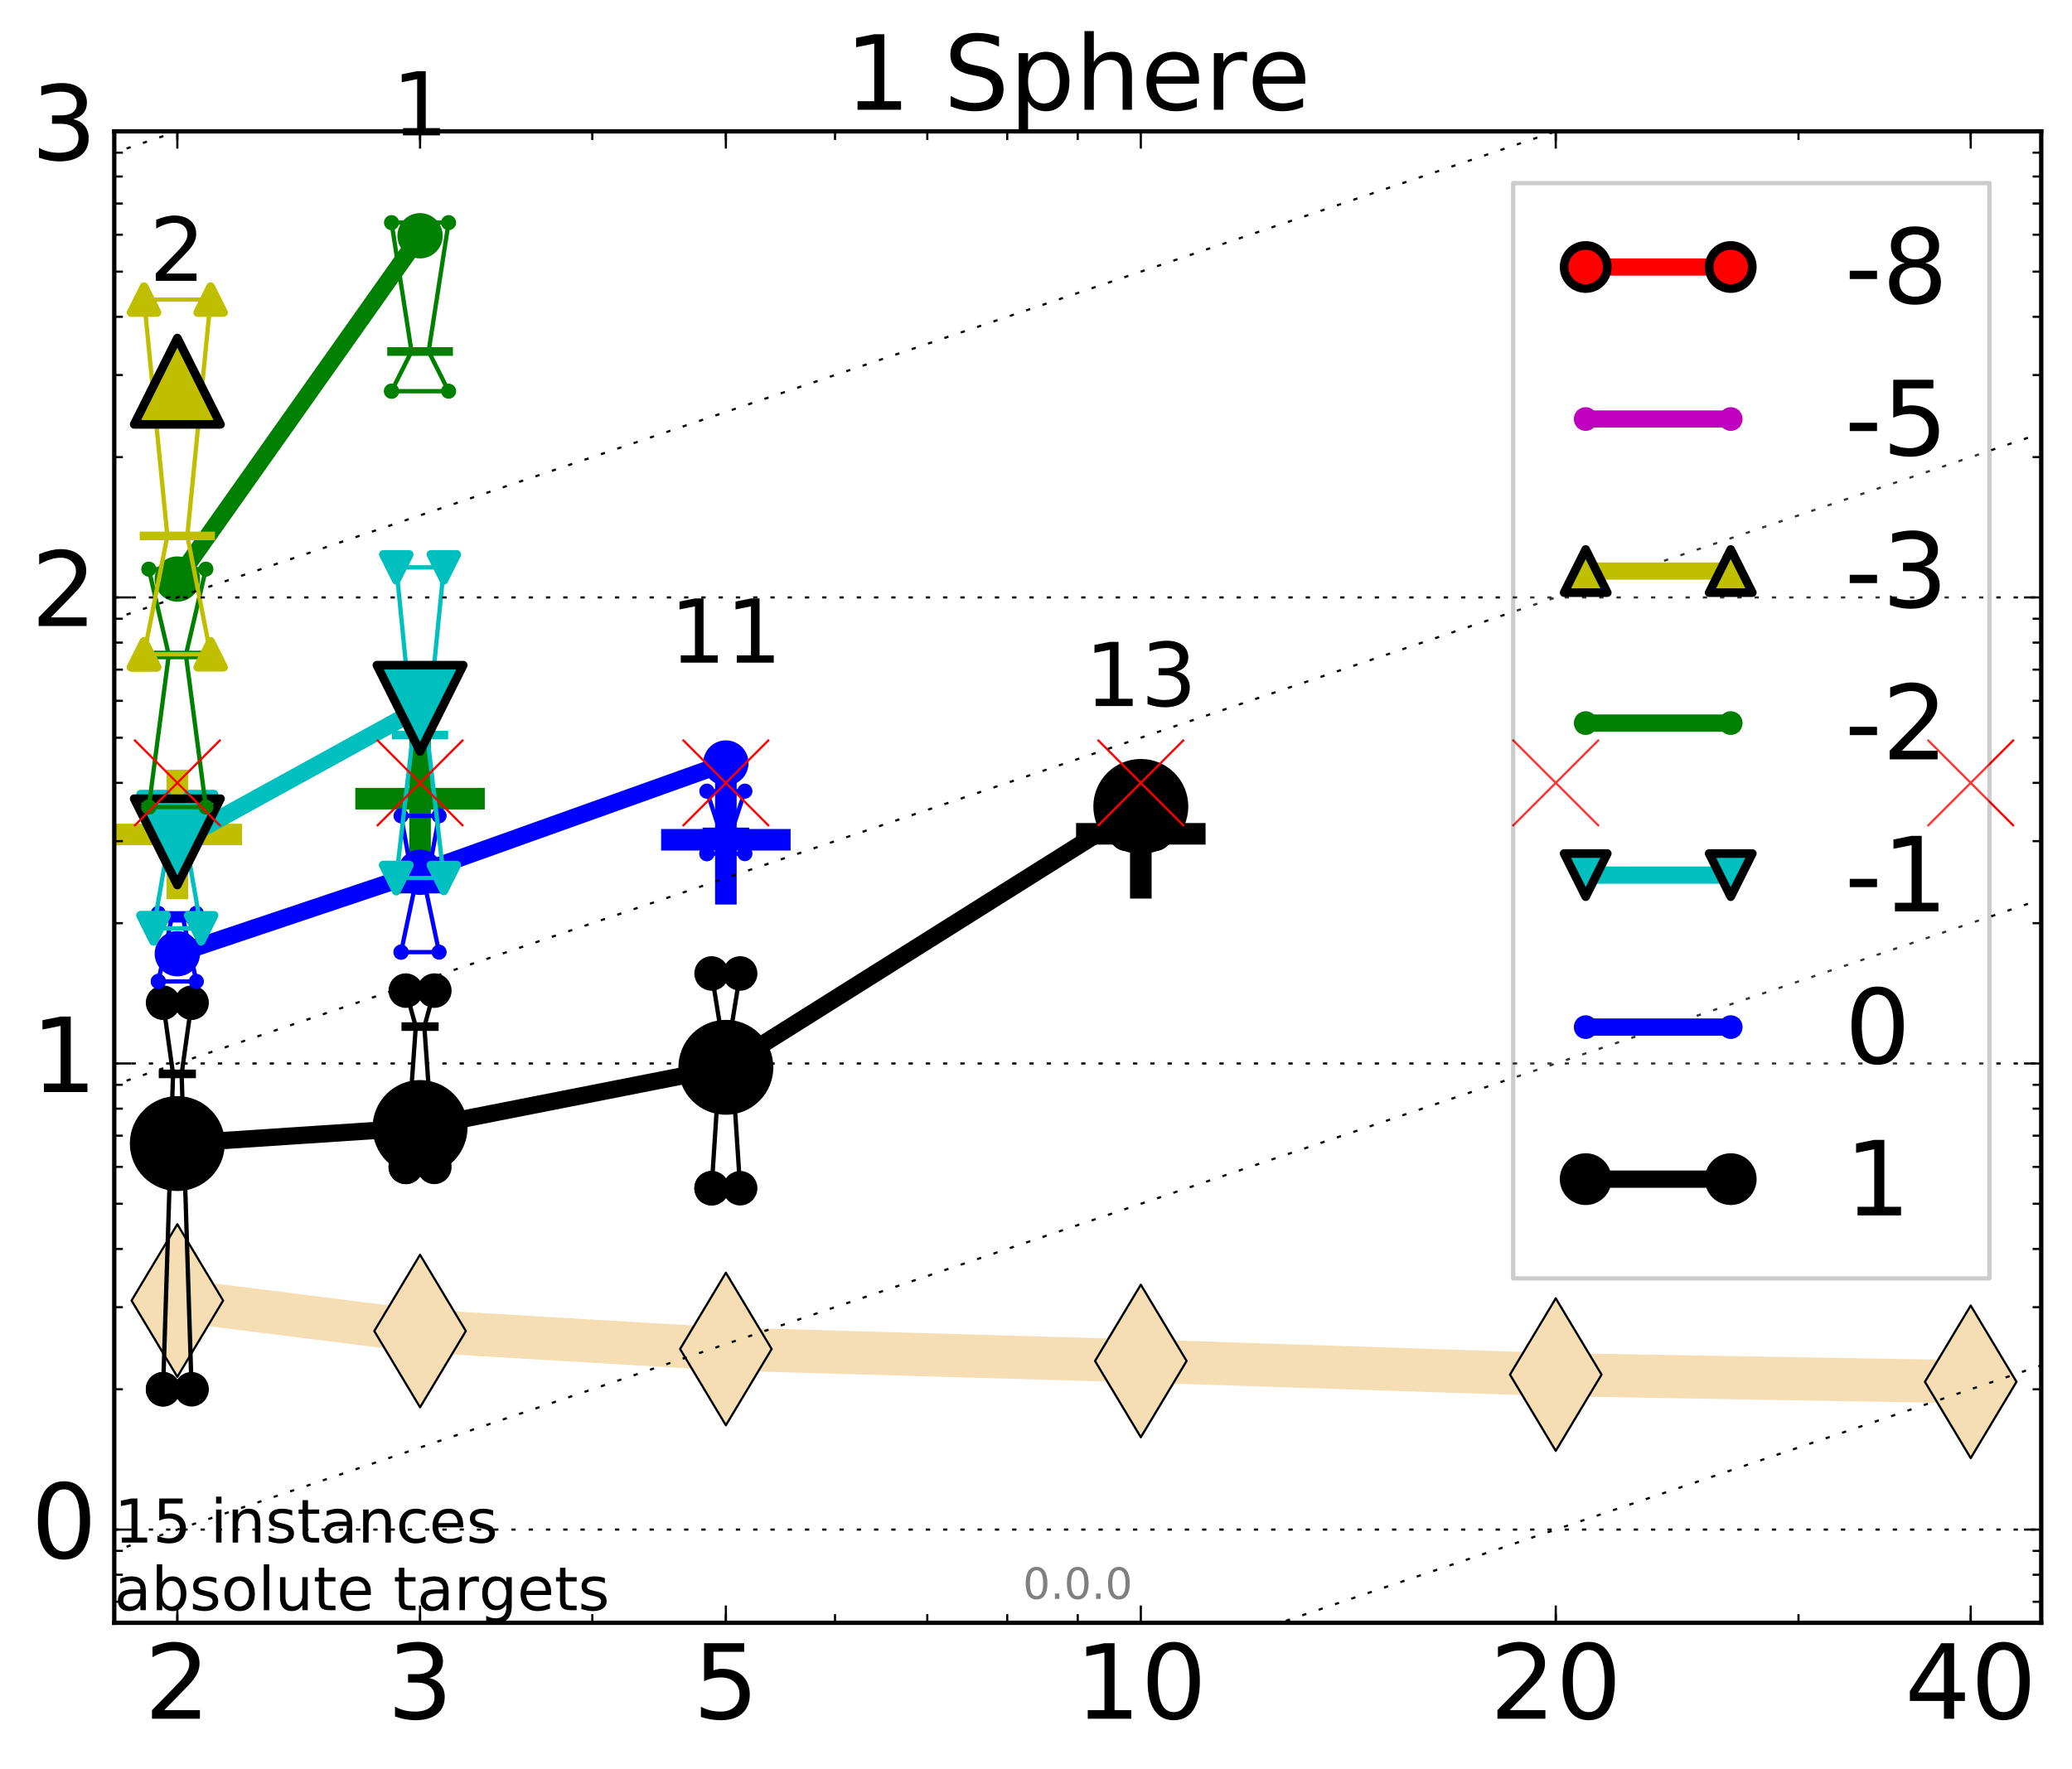 <?xml version="1.0" encoding="utf-8" standalone="no"?>
<!DOCTYPE svg PUBLIC "-//W3C//DTD SVG 1.1//EN"
  "http://www.w3.org/Graphics/SVG/1.1/DTD/svg11.dtd">
<!-- Created with matplotlib (http://matplotlib.org/) -->
<svg height="410pt" version="1.1" viewBox="0 0 480 410" width="480pt" xmlns="http://www.w3.org/2000/svg" xmlns:xlink="http://www.w3.org/1999/xlink">
 <defs>
  <style type="text/css">
*{stroke-linecap:butt;stroke-linejoin:round;stroke-miterlimit:100000;}
  </style>
 </defs>
 <g id="figure_1">
  <g id="patch_1">
   <path d="M 0 410.464 
L 480.07 410.464 
L 480.07 0 
L 0 0 
z
" style="fill:#ffffff;"/>
  </g>
  <g id="axes_1">
   <g id="patch_2">
    <path d="M 26.47 376.036 
L 472.87 376.036 
L 472.87 30.436 
L 26.47 30.436 
z
" style="fill:#ffffff;"/>
   </g>
   <g id="line2d_1">
    <path clip-path="url(#pcfac5702ac)" d="M 41.082 301.369 
L 97.312 308.432 
L 168.155 312.598 
L 264.282 315.37 
L 360.409 318.533 
L 456.536 320.198 
" style="fill:none;stroke:#f5deb3;stroke-linecap:square;stroke-width:10.0;"/>
    <defs>
     <path d="M -0 17.678 
L 10.607 0 
L 0 -17.678 
L -10.607 -0 
z
" id="mf2b9de2a3c" style="stroke:#000000;stroke-linejoin:miter;stroke-width:0.5;"/>
    </defs>
    <g clip-path="url(#pcfac5702ac)">
     <use style="fill:#f5deb3;stroke:#000000;stroke-linejoin:miter;stroke-width:0.5;" x="41.082" xlink:href="#mf2b9de2a3c" y="301.369"/>
     <use style="fill:#f5deb3;stroke:#000000;stroke-linejoin:miter;stroke-width:0.5;" x="97.312" xlink:href="#mf2b9de2a3c" y="308.432"/>
     <use style="fill:#f5deb3;stroke:#000000;stroke-linejoin:miter;stroke-width:0.5;" x="168.155" xlink:href="#mf2b9de2a3c" y="312.598"/>
     <use style="fill:#f5deb3;stroke:#000000;stroke-linejoin:miter;stroke-width:0.5;" x="264.282" xlink:href="#mf2b9de2a3c" y="315.37"/>
     <use style="fill:#f5deb3;stroke:#000000;stroke-linejoin:miter;stroke-width:0.5;" x="360.409" xlink:href="#mf2b9de2a3c" y="318.533"/>
     <use style="fill:#f5deb3;stroke:#000000;stroke-linejoin:miter;stroke-width:0.5;" x="456.536" xlink:href="#mf2b9de2a3c" y="320.198"/>
    </g>
   </g>
   <g id="line2d_2">
    <defs>
     <path d="M -15 0 
L 15 0 
M 0 15 
L 0 -15 
" id="m877b6c1ed2" style="stroke:#bfbf00;stroke-width:5.0;"/>
    </defs>
    <g clip-path="url(#pcfac5702ac)">
     <use style="fill:#bfbf00;stroke:#bfbf00;stroke-width:5.0;" x="41.082" xlink:href="#m877b6c1ed2" y="193.369"/>
    </g>
   </g>
   <g id="line2d_3">
    <defs>
     <path d="M -15 0 
L 15 0 
M 0 15 
L 0 -15 
" id="m0da04b46cd" style="stroke:#000000;stroke-width:5.0;"/>
    </defs>
    <g clip-path="url(#pcfac5702ac)">
     <use style="stroke:#000000;stroke-width:5.0;" x="264.282" xlink:href="#m0da04b46cd" y="193.218"/>
    </g>
   </g>
   <g id="line2d_4">
    <defs>
     <path d="M -15 0 
L 15 0 
M 0 15 
L 0 -15 
" id="m4dd0ec63b3" style="stroke:#008000;stroke-width:5.0;"/>
    </defs>
    <g clip-path="url(#pcfac5702ac)">
     <use style="fill:#008000;stroke:#008000;stroke-width:5.0;" x="97.312" xlink:href="#m4dd0ec63b3" y="185.07"/>
    </g>
   </g>
   <g id="line2d_5">
    <defs>
     <path d="M -15 0 
L 15 0 
M 0 15 
L 0 -15 
" id="m8ea5f0bc3a" style="stroke:#0000ff;stroke-width:5.0;"/>
    </defs>
    <g clip-path="url(#pcfac5702ac)">
     <use style="fill:#0000ff;stroke:#0000ff;stroke-width:5.0;" x="168.155" xlink:href="#m8ea5f0bc3a" y="194.596"/>
    </g>
   </g>
   <g id="line2d_6">
    <path clip-path="url(#pcfac5702ac)" d="M 37.777 321.925 
L 40.09 248.842 
L 37.777 232.36 
L 44.386 232.36 
L 42.073 248.842 
L 44.386 321.925 
L 37.777 321.925 
" style="fill:none;stroke:#000000;stroke-linecap:square;"/>
    <defs>
     <path d="M 0 0 
C 0 0 0 0 0 0 
C 0 0 0 0 0 0 
C 0 0 0 0 0 0 
C 0 0 0 0 0 0 
C 0 0 0 0 0 0 
C 0 0 0 0 0 0 
C 0 0 0 0 0 0 
C 0 0 0 0 0 0 
z
" id="m8004fb8d83" style="stroke:#000000;stroke-width:2.0;"/>
    </defs>
    <g clip-path="url(#pcfac5702ac)">
     <use style="stroke:#000000;stroke-width:2.0;" x="37.777" xlink:href="#m8004fb8d83" y="321.925"/>
     <use style="stroke:#000000;stroke-width:2.0;" x="40.09" xlink:href="#m8004fb8d83" y="248.842"/>
     <use style="stroke:#000000;stroke-width:2.0;" x="37.777" xlink:href="#m8004fb8d83" y="232.36"/>
     <use style="stroke:#000000;stroke-width:2.0;" x="44.386" xlink:href="#m8004fb8d83" y="232.36"/>
     <use style="stroke:#000000;stroke-width:2.0;" x="42.073" xlink:href="#m8004fb8d83" y="248.842"/>
     <use style="stroke:#000000;stroke-width:2.0;" x="44.386" xlink:href="#m8004fb8d83" y="321.925"/>
     <use style="stroke:#000000;stroke-width:2.0;" x="37.777" xlink:href="#m8004fb8d83" y="321.925"/>
    </g>
   </g>
   <g id="line2d_7">
    <path clip-path="url(#pcfac5702ac)" d="M 37.777 321.925 
L 44.386 321.925 
L 44.386 232.36 
L 37.777 232.36 
L 37.777 321.925 
" style="fill:none;"/>
    <defs>
     <path d="M 0 3 
C 0.796 3 1.559 2.684 2.121 2.121 
C 2.684 1.559 3 0.796 3 0 
C 3 -0.796 2.684 -1.559 2.121 -2.121 
C 1.559 -2.684 0.796 -3 0 -3 
C -0.796 -3 -1.559 -2.684 -2.121 -2.121 
C -2.684 -1.559 -3 -0.796 -3 0 
C -3 0.796 -2.684 1.559 -2.121 2.121 
C -1.559 2.684 -0.796 3 0 3 
z
" id="m8798c486ea" style="stroke:#000000;stroke-width:2.0;"/>
    </defs>
    <g clip-path="url(#pcfac5702ac)">
     <use style="stroke:#000000;stroke-width:2.0;" x="37.777" xlink:href="#m8798c486ea" y="321.925"/>
     <use style="stroke:#000000;stroke-width:2.0;" x="44.386" xlink:href="#m8798c486ea" y="321.925"/>
     <use style="stroke:#000000;stroke-width:2.0;" x="44.386" xlink:href="#m8798c486ea" y="232.36"/>
     <use style="stroke:#000000;stroke-width:2.0;" x="37.777" xlink:href="#m8798c486ea" y="232.36"/>
     <use style="stroke:#000000;stroke-width:2.0;" x="37.777" xlink:href="#m8798c486ea" y="321.925"/>
    </g>
   </g>
   <g id="line2d_8">
    <path clip-path="url(#pcfac5702ac)" d="M 37.777 248.842 
L 44.386 248.842 
" style="fill:none;stroke:#000000;stroke-linecap:square;stroke-width:2.0;"/>
    <g clip-path="url(#pcfac5702ac)">
     <use style="stroke:#000000;stroke-width:2.0;" x="37.777" xlink:href="#m8004fb8d83" y="248.842"/>
     <use style="stroke:#000000;stroke-width:2.0;" x="44.386" xlink:href="#m8004fb8d83" y="248.842"/>
    </g>
   </g>
   <g id="line2d_9">
    <path clip-path="url(#pcfac5702ac)" d="M 94.008 270.396 
L 96.321 237.885 
L 94.008 229.551 
L 100.617 229.551 
L 98.304 237.885 
L 100.617 270.396 
L 94.008 270.396 
" style="fill:none;stroke:#000000;stroke-linecap:square;"/>
    <g clip-path="url(#pcfac5702ac)">
     <use style="stroke:#000000;stroke-width:2.0;" x="94.008" xlink:href="#m8004fb8d83" y="270.396"/>
     <use style="stroke:#000000;stroke-width:2.0;" x="96.321" xlink:href="#m8004fb8d83" y="237.885"/>
     <use style="stroke:#000000;stroke-width:2.0;" x="94.008" xlink:href="#m8004fb8d83" y="229.551"/>
     <use style="stroke:#000000;stroke-width:2.0;" x="100.617" xlink:href="#m8004fb8d83" y="229.551"/>
     <use style="stroke:#000000;stroke-width:2.0;" x="98.304" xlink:href="#m8004fb8d83" y="237.885"/>
     <use style="stroke:#000000;stroke-width:2.0;" x="100.617" xlink:href="#m8004fb8d83" y="270.396"/>
     <use style="stroke:#000000;stroke-width:2.0;" x="94.008" xlink:href="#m8004fb8d83" y="270.396"/>
    </g>
   </g>
   <g id="line2d_10">
    <path clip-path="url(#pcfac5702ac)" d="M 94.008 270.396 
L 100.617 270.396 
L 100.617 229.551 
L 94.008 229.551 
L 94.008 270.396 
" style="fill:none;"/>
    <g clip-path="url(#pcfac5702ac)">
     <use style="stroke:#000000;stroke-width:2.0;" x="94.008" xlink:href="#m8798c486ea" y="270.396"/>
     <use style="stroke:#000000;stroke-width:2.0;" x="100.617" xlink:href="#m8798c486ea" y="270.396"/>
     <use style="stroke:#000000;stroke-width:2.0;" x="100.617" xlink:href="#m8798c486ea" y="229.551"/>
     <use style="stroke:#000000;stroke-width:2.0;" x="94.008" xlink:href="#m8798c486ea" y="229.551"/>
     <use style="stroke:#000000;stroke-width:2.0;" x="94.008" xlink:href="#m8798c486ea" y="270.396"/>
    </g>
   </g>
   <g id="line2d_11">
    <path clip-path="url(#pcfac5702ac)" d="M 94.008 237.885 
L 100.617 237.885 
" style="fill:none;stroke:#000000;stroke-linecap:square;stroke-width:2.0;"/>
    <g clip-path="url(#pcfac5702ac)">
     <use style="stroke:#000000;stroke-width:2.0;" x="94.008" xlink:href="#m8004fb8d83" y="237.885"/>
     <use style="stroke:#000000;stroke-width:2.0;" x="100.617" xlink:href="#m8004fb8d83" y="237.885"/>
    </g>
   </g>
   <g id="line2d_12">
    <path clip-path="url(#pcfac5702ac)" d="M 164.85 275.338 
L 167.163 239.881 
L 164.85 225.579 
L 171.459 225.579 
L 169.146 239.881 
L 171.459 275.338 
L 164.85 275.338 
" style="fill:none;stroke:#000000;stroke-linecap:square;"/>
    <g clip-path="url(#pcfac5702ac)">
     <use style="stroke:#000000;stroke-width:2.0;" x="164.85" xlink:href="#m8004fb8d83" y="275.338"/>
     <use style="stroke:#000000;stroke-width:2.0;" x="167.163" xlink:href="#m8004fb8d83" y="239.881"/>
     <use style="stroke:#000000;stroke-width:2.0;" x="164.85" xlink:href="#m8004fb8d83" y="225.579"/>
     <use style="stroke:#000000;stroke-width:2.0;" x="171.459" xlink:href="#m8004fb8d83" y="225.579"/>
     <use style="stroke:#000000;stroke-width:2.0;" x="169.146" xlink:href="#m8004fb8d83" y="239.881"/>
     <use style="stroke:#000000;stroke-width:2.0;" x="171.459" xlink:href="#m8004fb8d83" y="275.338"/>
     <use style="stroke:#000000;stroke-width:2.0;" x="164.85" xlink:href="#m8004fb8d83" y="275.338"/>
    </g>
   </g>
   <g id="line2d_13">
    <path clip-path="url(#pcfac5702ac)" d="M 164.85 275.338 
L 171.459 275.338 
L 171.459 225.579 
L 164.85 225.579 
L 164.85 275.338 
" style="fill:none;"/>
    <g clip-path="url(#pcfac5702ac)">
     <use style="stroke:#000000;stroke-width:2.0;" x="164.85" xlink:href="#m8798c486ea" y="275.338"/>
     <use style="stroke:#000000;stroke-width:2.0;" x="171.459" xlink:href="#m8798c486ea" y="275.338"/>
     <use style="stroke:#000000;stroke-width:2.0;" x="171.459" xlink:href="#m8798c486ea" y="225.579"/>
     <use style="stroke:#000000;stroke-width:2.0;" x="164.85" xlink:href="#m8798c486ea" y="225.579"/>
     <use style="stroke:#000000;stroke-width:2.0;" x="164.85" xlink:href="#m8798c486ea" y="275.338"/>
    </g>
   </g>
   <g id="line2d_14">
    <path clip-path="url(#pcfac5702ac)" d="M 164.85 239.881 
L 171.459 239.881 
" style="fill:none;stroke:#000000;stroke-linecap:square;stroke-width:2.0;"/>
    <g clip-path="url(#pcfac5702ac)">
     <use style="stroke:#000000;stroke-width:2.0;" x="164.85" xlink:href="#m8004fb8d83" y="239.881"/>
     <use style="stroke:#000000;stroke-width:2.0;" x="171.459" xlink:href="#m8004fb8d83" y="239.881"/>
    </g>
   </g>
   <g id="line2d_15">
    <path clip-path="url(#pcfac5702ac)" d="M 260.977 193.218 
L 263.29 192.843 
L 260.977 189.037 
L 267.586 189.037 
L 265.273 192.843 
L 267.586 193.218 
L 260.977 193.218 
" style="fill:none;stroke:#000000;stroke-linecap:square;"/>
    <g clip-path="url(#pcfac5702ac)">
     <use style="stroke:#000000;stroke-width:2.0;" x="260.977" xlink:href="#m8004fb8d83" y="193.218"/>
     <use style="stroke:#000000;stroke-width:2.0;" x="263.29" xlink:href="#m8004fb8d83" y="192.843"/>
     <use style="stroke:#000000;stroke-width:2.0;" x="260.977" xlink:href="#m8004fb8d83" y="189.037"/>
     <use style="stroke:#000000;stroke-width:2.0;" x="267.586" xlink:href="#m8004fb8d83" y="189.037"/>
     <use style="stroke:#000000;stroke-width:2.0;" x="265.273" xlink:href="#m8004fb8d83" y="192.843"/>
     <use style="stroke:#000000;stroke-width:2.0;" x="267.586" xlink:href="#m8004fb8d83" y="193.218"/>
     <use style="stroke:#000000;stroke-width:2.0;" x="260.977" xlink:href="#m8004fb8d83" y="193.218"/>
    </g>
   </g>
   <g id="line2d_16">
    <path clip-path="url(#pcfac5702ac)" d="M 260.977 193.218 
L 267.586 193.218 
L 267.586 189.037 
L 260.977 189.037 
L 260.977 193.218 
" style="fill:none;"/>
    <g clip-path="url(#pcfac5702ac)">
     <use style="stroke:#000000;stroke-width:2.0;" x="260.977" xlink:href="#m8798c486ea" y="193.218"/>
     <use style="stroke:#000000;stroke-width:2.0;" x="267.586" xlink:href="#m8798c486ea" y="193.218"/>
     <use style="stroke:#000000;stroke-width:2.0;" x="267.586" xlink:href="#m8798c486ea" y="189.037"/>
     <use style="stroke:#000000;stroke-width:2.0;" x="260.977" xlink:href="#m8798c486ea" y="189.037"/>
     <use style="stroke:#000000;stroke-width:2.0;" x="260.977" xlink:href="#m8798c486ea" y="193.218"/>
    </g>
   </g>
   <g id="line2d_17">
    <path clip-path="url(#pcfac5702ac)" d="M 260.977 192.843 
L 267.586 192.843 
" style="fill:none;stroke:#000000;stroke-linecap:square;stroke-width:2.0;"/>
    <g clip-path="url(#pcfac5702ac)">
     <use style="stroke:#000000;stroke-width:2.0;" x="260.977" xlink:href="#m8004fb8d83" y="192.843"/>
     <use style="stroke:#000000;stroke-width:2.0;" x="267.586" xlink:href="#m8004fb8d83" y="192.843"/>
    </g>
   </g>
   <g id="line2d_18">
    <path clip-path="url(#pcfac5702ac)" d="M 41.082 264.987 
L 97.312 261.269 
" style="fill:none;stroke:#000000;stroke-linecap:square;stroke-width:4.0;"/>
    <g clip-path="url(#pcfac5702ac)">
     <use style="stroke:#000000;stroke-width:2.0;" x="41.082" xlink:href="#m8004fb8d83" y="264.987"/>
     <use style="stroke:#000000;stroke-width:2.0;" x="97.312" xlink:href="#m8004fb8d83" y="261.269"/>
    </g>
   </g>
   <g id="line2d_19">
    <path clip-path="url(#pcfac5702ac)" d="M 97.312 261.269 
L 168.155 247.32 
" style="fill:none;stroke:#000000;stroke-linecap:square;stroke-width:4.0;"/>
    <g clip-path="url(#pcfac5702ac)">
     <use style="stroke:#000000;stroke-width:2.0;" x="97.312" xlink:href="#m8004fb8d83" y="261.269"/>
     <use style="stroke:#000000;stroke-width:2.0;" x="168.155" xlink:href="#m8004fb8d83" y="247.32"/>
    </g>
   </g>
   <g id="line2d_20">
    <path clip-path="url(#pcfac5702ac)" d="M 168.155 247.32 
L 264.282 186.87 
" style="fill:none;stroke:#000000;stroke-linecap:square;stroke-width:4.0;"/>
    <g clip-path="url(#pcfac5702ac)">
     <use style="stroke:#000000;stroke-width:2.0;" x="168.155" xlink:href="#m8004fb8d83" y="247.32"/>
     <use style="stroke:#000000;stroke-width:2.0;" x="264.282" xlink:href="#m8004fb8d83" y="186.87"/>
    </g>
   </g>
   <g id="line2d_21">
    <path clip-path="url(#pcfac5702ac)" d="M 41.082 264.987 
L 97.312 261.269 
L 168.155 247.32 
L 264.282 186.87 
" style="fill:none;"/>
    <defs>
     <path d="M 0 10 
C 2.652 10 5.196 8.946 7.071 7.071 
C 8.946 5.196 10 2.652 10 0 
C 10 -2.652 8.946 -5.196 7.071 -7.071 
C 5.196 -8.946 2.652 -10 0 -10 
C -2.652 -10 -5.196 -8.946 -7.071 -7.071 
C -8.946 -5.196 -10 -2.652 -10 0 
C -10 2.652 -8.946 5.196 -7.071 7.071 
C -5.196 8.946 -2.652 10 0 10 
z
" id="m06d774f279" style="stroke:#000000;stroke-width:2.0;"/>
    </defs>
    <g clip-path="url(#pcfac5702ac)">
     <use style="stroke:#000000;stroke-width:2.0;" x="41.082" xlink:href="#m06d774f279" y="264.987"/>
     <use style="stroke:#000000;stroke-width:2.0;" x="97.312" xlink:href="#m06d774f279" y="261.269"/>
     <use style="stroke:#000000;stroke-width:2.0;" x="168.155" xlink:href="#m06d774f279" y="247.32"/>
     <use style="stroke:#000000;stroke-width:2.0;" x="264.282" xlink:href="#m06d774f279" y="186.87"/>
    </g>
   </g>
   <g id="line2d_22">
    <path clip-path="url(#pcfac5702ac)" d="M 36.676 227.418 
L 39.76 212.767 
L 36.676 211.637 
L 45.488 211.637 
L 42.403 212.767 
L 45.488 227.418 
L 36.676 227.418 
" style="fill:none;stroke:#0000ff;stroke-linecap:square;"/>
    <defs>
     <path d="M 0 0 
C 0 0 0 0 0 0 
C 0 0 0 0 0 0 
C 0 0 0 0 0 0 
C 0 0 0 0 0 0 
C 0 0 0 0 0 0 
C 0 0 0 0 0 0 
C 0 0 0 0 0 0 
C 0 0 0 0 0 0 
z
" id="ma37a5e4f33" style="stroke:#0000ff;stroke-width:0.5;"/>
    </defs>
    <g clip-path="url(#pcfac5702ac)">
     <use style="fill:#0000ff;stroke:#0000ff;stroke-width:0.5;" x="36.676" xlink:href="#ma37a5e4f33" y="227.418"/>
     <use style="fill:#0000ff;stroke:#0000ff;stroke-width:0.5;" x="39.76" xlink:href="#ma37a5e4f33" y="212.767"/>
     <use style="fill:#0000ff;stroke:#0000ff;stroke-width:0.5;" x="36.676" xlink:href="#ma37a5e4f33" y="211.637"/>
     <use style="fill:#0000ff;stroke:#0000ff;stroke-width:0.5;" x="45.488" xlink:href="#ma37a5e4f33" y="211.637"/>
     <use style="fill:#0000ff;stroke:#0000ff;stroke-width:0.5;" x="42.403" xlink:href="#ma37a5e4f33" y="212.767"/>
     <use style="fill:#0000ff;stroke:#0000ff;stroke-width:0.5;" x="45.488" xlink:href="#ma37a5e4f33" y="227.418"/>
     <use style="fill:#0000ff;stroke:#0000ff;stroke-width:0.5;" x="36.676" xlink:href="#ma37a5e4f33" y="227.418"/>
    </g>
   </g>
   <g id="line2d_23">
    <path clip-path="url(#pcfac5702ac)" d="M 36.676 227.418 
L 45.488 227.418 
L 45.488 211.637 
L 36.676 211.637 
L 36.676 227.418 
" style="fill:none;"/>
    <defs>
     <path d="M 0 1.5 
C 0.398 1.5 0.779 1.342 1.061 1.061 
C 1.342 0.779 1.5 0.398 1.5 0 
C 1.5 -0.398 1.342 -0.779 1.061 -1.061 
C 0.779 -1.342 0.398 -1.5 0 -1.5 
C -0.398 -1.5 -0.779 -1.342 -1.061 -1.061 
C -1.342 -0.779 -1.5 -0.398 -1.5 0 
C -1.5 0.398 -1.342 0.779 -1.061 1.061 
C -0.779 1.342 -0.398 1.5 0 1.5 
z
" id="m5fee45793c" style="stroke:#0000ff;stroke-width:0.5;"/>
    </defs>
    <g clip-path="url(#pcfac5702ac)">
     <use style="fill:#0000ff;stroke:#0000ff;stroke-width:0.5;" x="36.676" xlink:href="#m5fee45793c" y="227.418"/>
     <use style="fill:#0000ff;stroke:#0000ff;stroke-width:0.5;" x="45.488" xlink:href="#m5fee45793c" y="227.418"/>
     <use style="fill:#0000ff;stroke:#0000ff;stroke-width:0.5;" x="45.488" xlink:href="#m5fee45793c" y="211.637"/>
     <use style="fill:#0000ff;stroke:#0000ff;stroke-width:0.5;" x="36.676" xlink:href="#m5fee45793c" y="211.637"/>
     <use style="fill:#0000ff;stroke:#0000ff;stroke-width:0.5;" x="36.676" xlink:href="#m5fee45793c" y="227.418"/>
    </g>
   </g>
   <g id="line2d_24">
    <path clip-path="url(#pcfac5702ac)" d="M 36.676 212.767 
L 45.488 212.767 
" style="fill:none;stroke:#0000ff;stroke-linecap:square;stroke-width:2.0;"/>
    <g clip-path="url(#pcfac5702ac)">
     <use style="fill:#0000ff;stroke:#0000ff;stroke-width:0.5;" x="36.676" xlink:href="#ma37a5e4f33" y="212.767"/>
     <use style="fill:#0000ff;stroke:#0000ff;stroke-width:0.5;" x="45.488" xlink:href="#ma37a5e4f33" y="212.767"/>
    </g>
   </g>
   <g id="line2d_25">
    <path clip-path="url(#pcfac5702ac)" d="M 92.906 220.637 
L 95.991 206.029 
L 92.906 189.037 
L 101.718 189.037 
L 98.634 206.029 
L 101.718 220.637 
L 92.906 220.637 
" style="fill:none;stroke:#0000ff;stroke-linecap:square;"/>
    <g clip-path="url(#pcfac5702ac)">
     <use style="fill:#0000ff;stroke:#0000ff;stroke-width:0.5;" x="92.906" xlink:href="#ma37a5e4f33" y="220.637"/>
     <use style="fill:#0000ff;stroke:#0000ff;stroke-width:0.5;" x="95.991" xlink:href="#ma37a5e4f33" y="206.029"/>
     <use style="fill:#0000ff;stroke:#0000ff;stroke-width:0.5;" x="92.906" xlink:href="#ma37a5e4f33" y="189.037"/>
     <use style="fill:#0000ff;stroke:#0000ff;stroke-width:0.5;" x="101.718" xlink:href="#ma37a5e4f33" y="189.037"/>
     <use style="fill:#0000ff;stroke:#0000ff;stroke-width:0.5;" x="98.634" xlink:href="#ma37a5e4f33" y="206.029"/>
     <use style="fill:#0000ff;stroke:#0000ff;stroke-width:0.5;" x="101.718" xlink:href="#ma37a5e4f33" y="220.637"/>
     <use style="fill:#0000ff;stroke:#0000ff;stroke-width:0.5;" x="92.906" xlink:href="#ma37a5e4f33" y="220.637"/>
    </g>
   </g>
   <g id="line2d_26">
    <path clip-path="url(#pcfac5702ac)" d="M 92.906 220.637 
L 101.718 220.637 
L 101.718 189.037 
L 92.906 189.037 
L 92.906 220.637 
" style="fill:none;"/>
    <g clip-path="url(#pcfac5702ac)">
     <use style="fill:#0000ff;stroke:#0000ff;stroke-width:0.5;" x="92.906" xlink:href="#m5fee45793c" y="220.637"/>
     <use style="fill:#0000ff;stroke:#0000ff;stroke-width:0.5;" x="101.718" xlink:href="#m5fee45793c" y="220.637"/>
     <use style="fill:#0000ff;stroke:#0000ff;stroke-width:0.5;" x="101.718" xlink:href="#m5fee45793c" y="189.037"/>
     <use style="fill:#0000ff;stroke:#0000ff;stroke-width:0.5;" x="92.906" xlink:href="#m5fee45793c" y="189.037"/>
     <use style="fill:#0000ff;stroke:#0000ff;stroke-width:0.5;" x="92.906" xlink:href="#m5fee45793c" y="220.637"/>
    </g>
   </g>
   <g id="line2d_27">
    <path clip-path="url(#pcfac5702ac)" d="M 92.906 206.029 
L 101.718 206.029 
" style="fill:none;stroke:#0000ff;stroke-linecap:square;stroke-width:2.0;"/>
    <g clip-path="url(#pcfac5702ac)">
     <use style="fill:#0000ff;stroke:#0000ff;stroke-width:0.5;" x="92.906" xlink:href="#ma37a5e4f33" y="206.029"/>
     <use style="fill:#0000ff;stroke:#0000ff;stroke-width:0.5;" x="101.718" xlink:href="#ma37a5e4f33" y="206.029"/>
    </g>
   </g>
   <g id="line2d_28">
    <path clip-path="url(#pcfac5702ac)" d="M 163.749 197.809 
L 166.833 192.768 
L 163.749 183.329 
L 172.561 183.329 
L 169.476 192.768 
L 172.561 197.809 
L 163.749 197.809 
" style="fill:none;stroke:#0000ff;stroke-linecap:square;"/>
    <g clip-path="url(#pcfac5702ac)">
     <use style="fill:#0000ff;stroke:#0000ff;stroke-width:0.5;" x="163.749" xlink:href="#ma37a5e4f33" y="197.809"/>
     <use style="fill:#0000ff;stroke:#0000ff;stroke-width:0.5;" x="166.833" xlink:href="#ma37a5e4f33" y="192.768"/>
     <use style="fill:#0000ff;stroke:#0000ff;stroke-width:0.5;" x="163.749" xlink:href="#ma37a5e4f33" y="183.329"/>
     <use style="fill:#0000ff;stroke:#0000ff;stroke-width:0.5;" x="172.561" xlink:href="#ma37a5e4f33" y="183.329"/>
     <use style="fill:#0000ff;stroke:#0000ff;stroke-width:0.5;" x="169.476" xlink:href="#ma37a5e4f33" y="192.768"/>
     <use style="fill:#0000ff;stroke:#0000ff;stroke-width:0.5;" x="172.561" xlink:href="#ma37a5e4f33" y="197.809"/>
     <use style="fill:#0000ff;stroke:#0000ff;stroke-width:0.5;" x="163.749" xlink:href="#ma37a5e4f33" y="197.809"/>
    </g>
   </g>
   <g id="line2d_29">
    <path clip-path="url(#pcfac5702ac)" d="M 163.749 197.809 
L 172.561 197.809 
L 172.561 183.329 
L 163.749 183.329 
L 163.749 197.809 
" style="fill:none;"/>
    <g clip-path="url(#pcfac5702ac)">
     <use style="fill:#0000ff;stroke:#0000ff;stroke-width:0.5;" x="163.749" xlink:href="#m5fee45793c" y="197.809"/>
     <use style="fill:#0000ff;stroke:#0000ff;stroke-width:0.5;" x="172.561" xlink:href="#m5fee45793c" y="197.809"/>
     <use style="fill:#0000ff;stroke:#0000ff;stroke-width:0.5;" x="172.561" xlink:href="#m5fee45793c" y="183.329"/>
     <use style="fill:#0000ff;stroke:#0000ff;stroke-width:0.5;" x="163.749" xlink:href="#m5fee45793c" y="183.329"/>
     <use style="fill:#0000ff;stroke:#0000ff;stroke-width:0.5;" x="163.749" xlink:href="#m5fee45793c" y="197.809"/>
    </g>
   </g>
   <g id="line2d_30">
    <path clip-path="url(#pcfac5702ac)" d="M 163.749 192.768 
L 172.561 192.768 
" style="fill:none;stroke:#0000ff;stroke-linecap:square;stroke-width:2.0;"/>
    <g clip-path="url(#pcfac5702ac)">
     <use style="fill:#0000ff;stroke:#0000ff;stroke-width:0.5;" x="163.749" xlink:href="#ma37a5e4f33" y="192.768"/>
     <use style="fill:#0000ff;stroke:#0000ff;stroke-width:0.5;" x="172.561" xlink:href="#ma37a5e4f33" y="192.768"/>
    </g>
   </g>
   <g id="line2d_31">
    <path clip-path="url(#pcfac5702ac)" d="M 41.082 220.999 
L 97.312 202.137 
" style="fill:none;stroke:#0000ff;stroke-linecap:square;stroke-width:4.0;"/>
    <g clip-path="url(#pcfac5702ac)">
     <use style="fill:#0000ff;stroke:#0000ff;stroke-width:0.5;" x="41.082" xlink:href="#ma37a5e4f33" y="220.999"/>
     <use style="fill:#0000ff;stroke:#0000ff;stroke-width:0.5;" x="97.312" xlink:href="#ma37a5e4f33" y="202.137"/>
    </g>
   </g>
   <g id="line2d_32">
    <path clip-path="url(#pcfac5702ac)" d="M 97.312 202.137 
L 168.155 176.808 
" style="fill:none;stroke:#0000ff;stroke-linecap:square;stroke-width:4.0;"/>
    <g clip-path="url(#pcfac5702ac)">
     <use style="fill:#0000ff;stroke:#0000ff;stroke-width:0.5;" x="97.312" xlink:href="#ma37a5e4f33" y="202.137"/>
     <use style="fill:#0000ff;stroke:#0000ff;stroke-width:0.5;" x="168.155" xlink:href="#ma37a5e4f33" y="176.808"/>
    </g>
   </g>
   <g id="line2d_33">
    <path clip-path="url(#pcfac5702ac)" d="M 41.082 220.999 
L 97.312 202.137 
L 168.155 176.808 
" style="fill:none;"/>
    <defs>
     <path d="M 0 5 
C 1.326 5 2.598 4.473 3.536 3.536 
C 4.473 2.598 5 1.326 5 0 
C 5 -1.326 4.473 -2.598 3.536 -3.536 
C 2.598 -4.473 1.326 -5 0 -5 
C -1.326 -5 -2.598 -4.473 -3.536 -3.536 
C -4.473 -2.598 -5 -1.326 -5 0 
C -5 1.326 -4.473 2.598 -3.536 3.536 
C -2.598 4.473 -1.326 5 0 5 
z
" id="m1ff3c57d03" style="stroke:#0000ff;stroke-width:0.5;"/>
    </defs>
    <g clip-path="url(#pcfac5702ac)">
     <use style="fill:#0000ff;stroke:#0000ff;stroke-width:0.5;" x="41.082" xlink:href="#m1ff3c57d03" y="220.999"/>
     <use style="fill:#0000ff;stroke:#0000ff;stroke-width:0.5;" x="97.312" xlink:href="#m1ff3c57d03" y="202.137"/>
     <use style="fill:#0000ff;stroke:#0000ff;stroke-width:0.5;" x="168.155" xlink:href="#m1ff3c57d03" y="176.808"/>
    </g>
   </g>
   <g id="line2d_34">
    <path clip-path="url(#pcfac5702ac)" d="M 35.574 215.113 
L 39.429 192.992 
L 35.574 187.012 
L 46.589 187.012 
L 42.734 192.992 
L 46.589 215.113 
L 35.574 215.113 
" style="fill:none;stroke:#00bfbf;stroke-linecap:square;"/>
    <defs>
     <path d="M 0 0 
L 0 0 
L 0 0 
z
" id="mfb171739e6" style="stroke:#00bfbf;stroke-linejoin:miter;stroke-width:2.0;"/>
    </defs>
    <g clip-path="url(#pcfac5702ac)">
     <use style="fill:#00bfbf;stroke:#00bfbf;stroke-linejoin:miter;stroke-width:2.0;" x="35.574" xlink:href="#mfb171739e6" y="215.113"/>
     <use style="fill:#00bfbf;stroke:#00bfbf;stroke-linejoin:miter;stroke-width:2.0;" x="39.429" xlink:href="#mfb171739e6" y="192.992"/>
     <use style="fill:#00bfbf;stroke:#00bfbf;stroke-linejoin:miter;stroke-width:2.0;" x="35.574" xlink:href="#mfb171739e6" y="187.012"/>
     <use style="fill:#00bfbf;stroke:#00bfbf;stroke-linejoin:miter;stroke-width:2.0;" x="46.589" xlink:href="#mfb171739e6" y="187.012"/>
     <use style="fill:#00bfbf;stroke:#00bfbf;stroke-linejoin:miter;stroke-width:2.0;" x="42.734" xlink:href="#mfb171739e6" y="192.992"/>
     <use style="fill:#00bfbf;stroke:#00bfbf;stroke-linejoin:miter;stroke-width:2.0;" x="46.589" xlink:href="#mfb171739e6" y="215.113"/>
     <use style="fill:#00bfbf;stroke:#00bfbf;stroke-linejoin:miter;stroke-width:2.0;" x="35.574" xlink:href="#mfb171739e6" y="215.113"/>
    </g>
   </g>
   <g id="line2d_35">
    <path clip-path="url(#pcfac5702ac)" d="M 35.574 215.113 
L 46.589 215.113 
L 46.589 187.012 
L 35.574 187.012 
L 35.574 215.113 
" style="fill:none;"/>
    <defs>
     <path d="M -0 3 
L 3 -3 
L -3 -3 
z
" id="mf35c668cc0" style="stroke:#00bfbf;stroke-linejoin:miter;stroke-width:2.0;"/>
    </defs>
    <g clip-path="url(#pcfac5702ac)">
     <use style="fill:#00bfbf;stroke:#00bfbf;stroke-linejoin:miter;stroke-width:2.0;" x="35.574" xlink:href="#mf35c668cc0" y="215.113"/>
     <use style="fill:#00bfbf;stroke:#00bfbf;stroke-linejoin:miter;stroke-width:2.0;" x="46.589" xlink:href="#mf35c668cc0" y="215.113"/>
     <use style="fill:#00bfbf;stroke:#00bfbf;stroke-linejoin:miter;stroke-width:2.0;" x="46.589" xlink:href="#mf35c668cc0" y="187.012"/>
     <use style="fill:#00bfbf;stroke:#00bfbf;stroke-linejoin:miter;stroke-width:2.0;" x="35.574" xlink:href="#mf35c668cc0" y="187.012"/>
     <use style="fill:#00bfbf;stroke:#00bfbf;stroke-linejoin:miter;stroke-width:2.0;" x="35.574" xlink:href="#mf35c668cc0" y="215.113"/>
    </g>
   </g>
   <g id="line2d_36">
    <path clip-path="url(#pcfac5702ac)" d="M 35.574 192.992 
L 46.589 192.992 
" style="fill:none;stroke:#00bfbf;stroke-linecap:square;stroke-width:2.0;"/>
    <g clip-path="url(#pcfac5702ac)">
     <use style="fill:#00bfbf;stroke:#00bfbf;stroke-linejoin:miter;stroke-width:2.0;" x="35.574" xlink:href="#mfb171739e6" y="192.992"/>
     <use style="fill:#00bfbf;stroke:#00bfbf;stroke-linejoin:miter;stroke-width:2.0;" x="46.589" xlink:href="#mfb171739e6" y="192.992"/>
    </g>
   </g>
   <g id="line2d_37">
    <path clip-path="url(#pcfac5702ac)" d="M 91.805 203.459 
L 95.66 170.326 
L 91.805 131.475 
L 102.82 131.475 
L 98.965 170.326 
L 102.82 203.459 
L 91.805 203.459 
" style="fill:none;stroke:#00bfbf;stroke-linecap:square;"/>
    <g clip-path="url(#pcfac5702ac)">
     <use style="fill:#00bfbf;stroke:#00bfbf;stroke-linejoin:miter;stroke-width:2.0;" x="91.805" xlink:href="#mfb171739e6" y="203.459"/>
     <use style="fill:#00bfbf;stroke:#00bfbf;stroke-linejoin:miter;stroke-width:2.0;" x="95.66" xlink:href="#mfb171739e6" y="170.326"/>
     <use style="fill:#00bfbf;stroke:#00bfbf;stroke-linejoin:miter;stroke-width:2.0;" x="91.805" xlink:href="#mfb171739e6" y="131.475"/>
     <use style="fill:#00bfbf;stroke:#00bfbf;stroke-linejoin:miter;stroke-width:2.0;" x="102.82" xlink:href="#mfb171739e6" y="131.475"/>
     <use style="fill:#00bfbf;stroke:#00bfbf;stroke-linejoin:miter;stroke-width:2.0;" x="98.965" xlink:href="#mfb171739e6" y="170.326"/>
     <use style="fill:#00bfbf;stroke:#00bfbf;stroke-linejoin:miter;stroke-width:2.0;" x="102.82" xlink:href="#mfb171739e6" y="203.459"/>
     <use style="fill:#00bfbf;stroke:#00bfbf;stroke-linejoin:miter;stroke-width:2.0;" x="91.805" xlink:href="#mfb171739e6" y="203.459"/>
    </g>
   </g>
   <g id="line2d_38">
    <path clip-path="url(#pcfac5702ac)" d="M 91.805 203.459 
L 102.82 203.459 
L 102.82 131.475 
L 91.805 131.475 
L 91.805 203.459 
" style="fill:none;"/>
    <g clip-path="url(#pcfac5702ac)">
     <use style="fill:#00bfbf;stroke:#00bfbf;stroke-linejoin:miter;stroke-width:2.0;" x="91.805" xlink:href="#mf35c668cc0" y="203.459"/>
     <use style="fill:#00bfbf;stroke:#00bfbf;stroke-linejoin:miter;stroke-width:2.0;" x="102.82" xlink:href="#mf35c668cc0" y="203.459"/>
     <use style="fill:#00bfbf;stroke:#00bfbf;stroke-linejoin:miter;stroke-width:2.0;" x="102.82" xlink:href="#mf35c668cc0" y="131.475"/>
     <use style="fill:#00bfbf;stroke:#00bfbf;stroke-linejoin:miter;stroke-width:2.0;" x="91.805" xlink:href="#mf35c668cc0" y="131.475"/>
     <use style="fill:#00bfbf;stroke:#00bfbf;stroke-linejoin:miter;stroke-width:2.0;" x="91.805" xlink:href="#mf35c668cc0" y="203.459"/>
    </g>
   </g>
   <g id="line2d_39">
    <path clip-path="url(#pcfac5702ac)" d="M 91.805 170.326 
L 102.82 170.326 
" style="fill:none;stroke:#00bfbf;stroke-linecap:square;stroke-width:2.0;"/>
    <g clip-path="url(#pcfac5702ac)">
     <use style="fill:#00bfbf;stroke:#00bfbf;stroke-linejoin:miter;stroke-width:2.0;" x="91.805" xlink:href="#mfb171739e6" y="170.326"/>
     <use style="fill:#00bfbf;stroke:#00bfbf;stroke-linejoin:miter;stroke-width:2.0;" x="102.82" xlink:href="#mfb171739e6" y="170.326"/>
    </g>
   </g>
   <g id="line2d_40">
    <path clip-path="url(#pcfac5702ac)" d="M 41.082 195.075 
L 97.312 164.136 
" style="fill:none;stroke:#00bfbf;stroke-linecap:square;stroke-width:4.0;"/>
    <defs>
     <path d="M 0 0 
L 0 0 
L 0 0 
z
" id="me73ef31591" style="stroke:#000000;stroke-linejoin:miter;stroke-width:2.0;"/>
    </defs>
    <g clip-path="url(#pcfac5702ac)">
     <use style="fill:#00bfbf;stroke:#000000;stroke-linejoin:miter;stroke-width:2.0;" x="41.082" xlink:href="#me73ef31591" y="195.075"/>
     <use style="fill:#00bfbf;stroke:#000000;stroke-linejoin:miter;stroke-width:2.0;" x="97.312" xlink:href="#me73ef31591" y="164.136"/>
    </g>
   </g>
   <g id="line2d_41">
    <path clip-path="url(#pcfac5702ac)" d="M 41.082 195.075 
L 97.312 164.136 
" style="fill:none;"/>
    <defs>
     <path d="M -0 10 
L 10 -10 
L -10 -10 
z
" id="m41f1fdf0ab" style="stroke:#000000;stroke-linejoin:miter;stroke-width:2.0;"/>
    </defs>
    <g clip-path="url(#pcfac5702ac)">
     <use style="fill:#00bfbf;stroke:#000000;stroke-linejoin:miter;stroke-width:2.0;" x="41.082" xlink:href="#m41f1fdf0ab" y="195.075"/>
     <use style="fill:#00bfbf;stroke:#000000;stroke-linejoin:miter;stroke-width:2.0;" x="97.312" xlink:href="#m41f1fdf0ab" y="164.136"/>
    </g>
   </g>
   <g id="line2d_42">
    <path clip-path="url(#pcfac5702ac)" d="M 34.473 187.012 
L 39.099 151.774 
L 34.473 131.881 
L 47.691 131.881 
L 43.064 151.774 
L 47.691 187.012 
L 34.473 187.012 
" style="fill:none;stroke:#008000;stroke-linecap:square;"/>
    <defs>
     <path d="M 0 0 
C 0 0 0 0 0 0 
C 0 0 0 0 0 0 
C 0 0 0 0 0 0 
C 0 0 0 0 0 0 
C 0 0 0 0 0 0 
C 0 0 0 0 0 0 
C 0 0 0 0 0 0 
C 0 0 0 0 0 0 
z
" id="m1fb4ea18e7" style="stroke:#008000;stroke-width:0.5;"/>
    </defs>
    <g clip-path="url(#pcfac5702ac)">
     <use style="fill:#008000;stroke:#008000;stroke-width:0.5;" x="34.473" xlink:href="#m1fb4ea18e7" y="187.012"/>
     <use style="fill:#008000;stroke:#008000;stroke-width:0.5;" x="39.099" xlink:href="#m1fb4ea18e7" y="151.774"/>
     <use style="fill:#008000;stroke:#008000;stroke-width:0.5;" x="34.473" xlink:href="#m1fb4ea18e7" y="131.881"/>
     <use style="fill:#008000;stroke:#008000;stroke-width:0.5;" x="47.691" xlink:href="#m1fb4ea18e7" y="131.881"/>
     <use style="fill:#008000;stroke:#008000;stroke-width:0.5;" x="43.064" xlink:href="#m1fb4ea18e7" y="151.774"/>
     <use style="fill:#008000;stroke:#008000;stroke-width:0.5;" x="47.691" xlink:href="#m1fb4ea18e7" y="187.012"/>
     <use style="fill:#008000;stroke:#008000;stroke-width:0.5;" x="34.473" xlink:href="#m1fb4ea18e7" y="187.012"/>
    </g>
   </g>
   <g id="line2d_43">
    <path clip-path="url(#pcfac5702ac)" d="M 34.473 187.012 
L 47.691 187.012 
L 47.691 131.881 
L 34.473 131.881 
L 34.473 187.012 
" style="fill:none;"/>
    <defs>
     <path d="M 0 1.5 
C 0.398 1.5 0.779 1.342 1.061 1.061 
C 1.342 0.779 1.5 0.398 1.5 0 
C 1.5 -0.398 1.342 -0.779 1.061 -1.061 
C 0.779 -1.342 0.398 -1.5 0 -1.5 
C -0.398 -1.5 -0.779 -1.342 -1.061 -1.061 
C -1.342 -0.779 -1.5 -0.398 -1.5 0 
C -1.5 0.398 -1.342 0.779 -1.061 1.061 
C -0.779 1.342 -0.398 1.5 0 1.5 
z
" id="ma6b1e78dc7" style="stroke:#008000;stroke-width:0.5;"/>
    </defs>
    <g clip-path="url(#pcfac5702ac)">
     <use style="fill:#008000;stroke:#008000;stroke-width:0.5;" x="34.473" xlink:href="#ma6b1e78dc7" y="187.012"/>
     <use style="fill:#008000;stroke:#008000;stroke-width:0.5;" x="47.691" xlink:href="#ma6b1e78dc7" y="187.012"/>
     <use style="fill:#008000;stroke:#008000;stroke-width:0.5;" x="47.691" xlink:href="#ma6b1e78dc7" y="131.881"/>
     <use style="fill:#008000;stroke:#008000;stroke-width:0.5;" x="34.473" xlink:href="#ma6b1e78dc7" y="131.881"/>
     <use style="fill:#008000;stroke:#008000;stroke-width:0.5;" x="34.473" xlink:href="#ma6b1e78dc7" y="187.012"/>
    </g>
   </g>
   <g id="line2d_44">
    <path clip-path="url(#pcfac5702ac)" d="M 34.473 151.774 
L 47.691 151.774 
" style="fill:none;stroke:#008000;stroke-linecap:square;stroke-width:2.0;"/>
    <g clip-path="url(#pcfac5702ac)">
     <use style="fill:#008000;stroke:#008000;stroke-width:0.5;" x="34.473" xlink:href="#m1fb4ea18e7" y="151.774"/>
     <use style="fill:#008000;stroke:#008000;stroke-width:0.5;" x="47.691" xlink:href="#m1fb4ea18e7" y="151.774"/>
    </g>
   </g>
   <g id="line2d_45">
    <path clip-path="url(#pcfac5702ac)" d="M 90.703 90.648 
L 95.33 81.452 
L 90.703 51.589 
L 103.921 51.589 
L 99.295 81.452 
L 103.921 90.648 
L 90.703 90.648 
" style="fill:none;stroke:#008000;stroke-linecap:square;"/>
    <g clip-path="url(#pcfac5702ac)">
     <use style="fill:#008000;stroke:#008000;stroke-width:0.5;" x="90.703" xlink:href="#m1fb4ea18e7" y="90.648"/>
     <use style="fill:#008000;stroke:#008000;stroke-width:0.5;" x="95.33" xlink:href="#m1fb4ea18e7" y="81.452"/>
     <use style="fill:#008000;stroke:#008000;stroke-width:0.5;" x="90.703" xlink:href="#m1fb4ea18e7" y="51.589"/>
     <use style="fill:#008000;stroke:#008000;stroke-width:0.5;" x="103.921" xlink:href="#m1fb4ea18e7" y="51.589"/>
     <use style="fill:#008000;stroke:#008000;stroke-width:0.5;" x="99.295" xlink:href="#m1fb4ea18e7" y="81.452"/>
     <use style="fill:#008000;stroke:#008000;stroke-width:0.5;" x="103.921" xlink:href="#m1fb4ea18e7" y="90.648"/>
     <use style="fill:#008000;stroke:#008000;stroke-width:0.5;" x="90.703" xlink:href="#m1fb4ea18e7" y="90.648"/>
    </g>
   </g>
   <g id="line2d_46">
    <path clip-path="url(#pcfac5702ac)" d="M 90.703 90.648 
L 103.921 90.648 
L 103.921 51.589 
L 90.703 51.589 
L 90.703 90.648 
" style="fill:none;"/>
    <g clip-path="url(#pcfac5702ac)">
     <use style="fill:#008000;stroke:#008000;stroke-width:0.5;" x="90.703" xlink:href="#ma6b1e78dc7" y="90.648"/>
     <use style="fill:#008000;stroke:#008000;stroke-width:0.5;" x="103.921" xlink:href="#ma6b1e78dc7" y="90.648"/>
     <use style="fill:#008000;stroke:#008000;stroke-width:0.5;" x="103.921" xlink:href="#ma6b1e78dc7" y="51.589"/>
     <use style="fill:#008000;stroke:#008000;stroke-width:0.5;" x="90.703" xlink:href="#ma6b1e78dc7" y="51.589"/>
     <use style="fill:#008000;stroke:#008000;stroke-width:0.5;" x="90.703" xlink:href="#ma6b1e78dc7" y="90.648"/>
    </g>
   </g>
   <g id="line2d_47">
    <path clip-path="url(#pcfac5702ac)" d="M 90.703 81.452 
L 103.921 81.452 
" style="fill:none;stroke:#008000;stroke-linecap:square;stroke-width:2.0;"/>
    <g clip-path="url(#pcfac5702ac)">
     <use style="fill:#008000;stroke:#008000;stroke-width:0.5;" x="90.703" xlink:href="#m1fb4ea18e7" y="81.452"/>
     <use style="fill:#008000;stroke:#008000;stroke-width:0.5;" x="103.921" xlink:href="#m1fb4ea18e7" y="81.452"/>
    </g>
   </g>
   <g id="line2d_48">
    <path clip-path="url(#pcfac5702ac)" d="M 41.082 134.18 
L 97.312 54.631 
" style="fill:none;stroke:#008000;stroke-linecap:square;stroke-width:4.0;"/>
    <g clip-path="url(#pcfac5702ac)">
     <use style="fill:#008000;stroke:#008000;stroke-width:0.5;" x="41.082" xlink:href="#m1fb4ea18e7" y="134.18"/>
     <use style="fill:#008000;stroke:#008000;stroke-width:0.5;" x="97.312" xlink:href="#m1fb4ea18e7" y="54.631"/>
    </g>
   </g>
   <g id="line2d_49">
    <path clip-path="url(#pcfac5702ac)" d="M 41.082 134.18 
L 97.312 54.631 
" style="fill:none;"/>
    <defs>
     <path d="M 0 5 
C 1.326 5 2.598 4.473 3.536 3.536 
C 4.473 2.598 5 1.326 5 0 
C 5 -1.326 4.473 -2.598 3.536 -3.536 
C 2.598 -4.473 1.326 -5 0 -5 
C -1.326 -5 -2.598 -4.473 -3.536 -3.536 
C -4.473 -2.598 -5 -1.326 -5 0 
C -5 1.326 -4.473 2.598 -3.536 3.536 
C -2.598 4.473 -1.326 5 0 5 
z
" id="me55b7439f1" style="stroke:#008000;stroke-width:0.5;"/>
    </defs>
    <g clip-path="url(#pcfac5702ac)">
     <use style="fill:#008000;stroke:#008000;stroke-width:0.5;" x="41.082" xlink:href="#me55b7439f1" y="134.18"/>
     <use style="fill:#008000;stroke:#008000;stroke-width:0.5;" x="97.312" xlink:href="#me55b7439f1" y="54.631"/>
    </g>
   </g>
   <g id="line2d_50">
    <path clip-path="url(#pcfac5702ac)" d="M 33.371 151.618 
L 38.768 124.187 
L 33.371 69.426 
L 48.792 69.426 
L 43.395 124.187 
L 48.792 151.618 
L 33.371 151.618 
" style="fill:none;stroke:#bfbf00;stroke-linecap:square;"/>
    <defs>
     <path d="M 0 0 
L 0 0 
L 0 0 
z
" id="mc624077029" style="stroke:#bfbf00;stroke-linejoin:miter;stroke-width:2.0;"/>
    </defs>
    <g clip-path="url(#pcfac5702ac)">
     <use style="fill:#bfbf00;stroke:#bfbf00;stroke-linejoin:miter;stroke-width:2.0;" x="33.371" xlink:href="#mc624077029" y="151.618"/>
     <use style="fill:#bfbf00;stroke:#bfbf00;stroke-linejoin:miter;stroke-width:2.0;" x="38.768" xlink:href="#mc624077029" y="124.187"/>
     <use style="fill:#bfbf00;stroke:#bfbf00;stroke-linejoin:miter;stroke-width:2.0;" x="33.371" xlink:href="#mc624077029" y="69.426"/>
     <use style="fill:#bfbf00;stroke:#bfbf00;stroke-linejoin:miter;stroke-width:2.0;" x="48.792" xlink:href="#mc624077029" y="69.426"/>
     <use style="fill:#bfbf00;stroke:#bfbf00;stroke-linejoin:miter;stroke-width:2.0;" x="43.395" xlink:href="#mc624077029" y="124.187"/>
     <use style="fill:#bfbf00;stroke:#bfbf00;stroke-linejoin:miter;stroke-width:2.0;" x="48.792" xlink:href="#mc624077029" y="151.618"/>
     <use style="fill:#bfbf00;stroke:#bfbf00;stroke-linejoin:miter;stroke-width:2.0;" x="33.371" xlink:href="#mc624077029" y="151.618"/>
    </g>
   </g>
   <g id="line2d_51">
    <path clip-path="url(#pcfac5702ac)" d="M 33.371 151.618 
L 48.792 151.618 
L 48.792 69.426 
L 33.371 69.426 
L 33.371 151.618 
" style="fill:none;"/>
    <defs>
     <path d="M 0 -3 
L -3 3 
L 3 3 
z
" id="m1dfaa76af2" style="stroke:#bfbf00;stroke-linejoin:miter;stroke-width:2.0;"/>
    </defs>
    <g clip-path="url(#pcfac5702ac)">
     <use style="fill:#bfbf00;stroke:#bfbf00;stroke-linejoin:miter;stroke-width:2.0;" x="33.371" xlink:href="#m1dfaa76af2" y="151.618"/>
     <use style="fill:#bfbf00;stroke:#bfbf00;stroke-linejoin:miter;stroke-width:2.0;" x="48.792" xlink:href="#m1dfaa76af2" y="151.618"/>
     <use style="fill:#bfbf00;stroke:#bfbf00;stroke-linejoin:miter;stroke-width:2.0;" x="48.792" xlink:href="#m1dfaa76af2" y="69.426"/>
     <use style="fill:#bfbf00;stroke:#bfbf00;stroke-linejoin:miter;stroke-width:2.0;" x="33.371" xlink:href="#m1dfaa76af2" y="69.426"/>
     <use style="fill:#bfbf00;stroke:#bfbf00;stroke-linejoin:miter;stroke-width:2.0;" x="33.371" xlink:href="#m1dfaa76af2" y="151.618"/>
    </g>
   </g>
   <g id="line2d_52">
    <path clip-path="url(#pcfac5702ac)" d="M 33.371 124.187 
L 48.792 124.187 
" style="fill:none;stroke:#bfbf00;stroke-linecap:square;stroke-width:2.0;"/>
    <g clip-path="url(#pcfac5702ac)">
     <use style="fill:#bfbf00;stroke:#bfbf00;stroke-linejoin:miter;stroke-width:2.0;" x="33.371" xlink:href="#mc624077029" y="124.187"/>
     <use style="fill:#bfbf00;stroke:#bfbf00;stroke-linejoin:miter;stroke-width:2.0;" x="48.792" xlink:href="#mc624077029" y="124.187"/>
    </g>
   </g>
   <g id="line2d_53">
    <path clip-path="url(#pcfac5702ac)" d="M 41.082 88.336 
" style="fill:none;"/>
    <defs>
     <path d="M 0 -10 
L -10 10 
L 10 10 
z
" id="m80d98a1dec" style="stroke:#000000;stroke-linejoin:miter;stroke-width:2.0;"/>
    </defs>
    <g clip-path="url(#pcfac5702ac)">
     <use style="fill:#bfbf00;stroke:#000000;stroke-linejoin:miter;stroke-width:2.0;" x="41.082" xlink:href="#m80d98a1dec" y="88.336"/>
    </g>
   </g>
   <g id="line2d_54"/>
   <g id="line2d_55"/>
   <g id="line2d_56"/>
   <g id="line2d_57"/>
   <g id="line2d_58"/>
   <g id="line2d_59"/>
   <g id="line2d_60"/>
   <g id="line2d_61">
    <defs>
     <path d="M -10 10 
L 10 -10 
M -10 -10 
L 10 10 
" id="mcf6539da74" style="stroke:#ff0000;stroke-width:0.5;"/>
    </defs>
    <g clip-path="url(#pcfac5702ac)">
     <use style="fill:#ff0000;stroke:#ff0000;stroke-width:0.5;" x="41.082" xlink:href="#mcf6539da74" y="181.414"/>
     <use style="fill:#ff0000;stroke:#ff0000;stroke-width:0.5;" x="97.312" xlink:href="#mcf6539da74" y="181.414"/>
     <use style="fill:#ff0000;stroke:#ff0000;stroke-width:0.5;" x="168.155" xlink:href="#mcf6539da74" y="181.414"/>
     <use style="fill:#ff0000;stroke:#ff0000;stroke-width:0.5;" x="264.282" xlink:href="#mcf6539da74" y="181.414"/>
     <use style="fill:#ff0000;stroke:#ff0000;stroke-width:0.5;" x="360.409" xlink:href="#mcf6539da74" y="181.414"/>
     <use style="fill:#ff0000;stroke:#ff0000;stroke-width:0.5;" x="456.536" xlink:href="#mcf6539da74" y="181.414"/>
    </g>
   </g>
   <g id="line2d_62">
    <path clip-path="url(#pcfac5702ac)" d="M -278.245 570.436 
M 191.794 411.464 
L 481.07 313.627 
" style="fill:none;stroke:#000000;stroke-dasharray:1,3;stroke-dashoffset:0.0;stroke-width:0.5;"/>
   </g>
   <g id="line2d_63">
    <path clip-path="url(#pcfac5702ac)" d="M -278.245 462.436 
M -1 368.669 
L 481.07 205.627 
" style="fill:none;stroke:#000000;stroke-dasharray:1,3;stroke-dashoffset:0.0;stroke-width:0.5;"/>
   </g>
   <g id="line2d_64">
    <path clip-path="url(#pcfac5702ac)" d="M -278.245 354.436 
M -1 260.669 
L 481.07 97.627 
" style="fill:none;stroke:#000000;stroke-dasharray:1,3;stroke-dashoffset:0.0;stroke-width:0.5;"/>
   </g>
   <g id="line2d_65">
    <path clip-path="url(#pcfac5702ac)" d="M -278.245 246.436 
M -1 152.669 
L 453.357 -1 
" style="fill:none;stroke:#000000;stroke-dasharray:1,3;stroke-dashoffset:0.0;stroke-width:0.5;"/>
   </g>
   <g id="line2d_66">
    <path clip-path="url(#pcfac5702ac)" d="M -278.245 138.436 
M -1 44.669 
L 134.03 -1 
" style="fill:none;stroke:#000000;stroke-dasharray:1,3;stroke-dashoffset:0.0;stroke-width:0.5;"/>
   </g>
   <g id="line2d_67">
    <path clip-path="url(#pcfac5702ac)" d="M -278.245 30.436 
" style="fill:none;stroke:#000000;stroke-dasharray:1,3;stroke-dashoffset:0.0;stroke-width:0.5;"/>
   </g>
   <g id="line2d_68">
    <path clip-path="url(#pcfac5702ac)" d="M -278.245 -77.564 
" style="fill:none;stroke:#000000;stroke-dasharray:1,3;stroke-dashoffset:0.0;stroke-width:0.5;"/>
   </g>
   <g id="line2d_69">
    <path clip-path="url(#pcfac5702ac)" d="M -278.245 -185.564 
" style="fill:none;stroke:#000000;stroke-dasharray:1,3;stroke-dashoffset:0.0;stroke-width:0.5;"/>
   </g>
   <g id="line2d_70">
    <path clip-path="url(#pcfac5702ac)" d="M -278.245 -293.564 
" style="fill:none;stroke:#000000;stroke-dasharray:1,3;stroke-dashoffset:0.0;stroke-width:0.5;"/>
   </g>
   <g id="patch_3">
    <path d="M 26.47 30.436 
L 472.87 30.436 
" style="fill:none;stroke:#000000;stroke-linecap:square;stroke-linejoin:miter;"/>
   </g>
   <g id="patch_4">
    <path d="M 472.87 376.036 
L 472.87 30.436 
" style="fill:none;stroke:#000000;stroke-linecap:square;stroke-linejoin:miter;"/>
   </g>
   <g id="patch_5">
    <path d="M 26.47 376.036 
L 472.87 376.036 
" style="fill:none;stroke:#000000;stroke-linecap:square;stroke-linejoin:miter;"/>
   </g>
   <g id="patch_6">
    <path d="M 26.47 376.036 
L 26.47 30.436 
" style="fill:none;stroke:#000000;stroke-linecap:square;stroke-linejoin:miter;"/>
   </g>
   <g id="matplotlib.axis_1">
    <g id="xtick_1">
     <g id="line2d_71">
      <defs>
       <path d="M 0 0 
L 0 -4 
" id="m68edabd342" style="stroke:#000000;stroke-width:0.5;"/>
      </defs>
      <g>
       <use style="stroke:#000000;stroke-width:0.5;" x="41.082" xlink:href="#m68edabd342" y="376.036"/>
      </g>
     </g>
     <g id="line2d_72">
      <defs>
       <path d="M 0 0 
L 0 4 
" id="m934440dcc3" style="stroke:#000000;stroke-width:0.5;"/>
      </defs>
      <g>
       <use style="stroke:#000000;stroke-width:0.5;" x="41.082" xlink:href="#m934440dcc3" y="30.436"/>
      </g>
     </g>
     <g id="text_1">
      <!-- 2 -->
      <defs>
       <path d="M 19.188 8.297 
L 53.609 8.297 
L 53.609 0 
L 7.328 0 
L 7.328 8.297 
Q 12.938 14.109 22.625 23.891 
Q 32.328 33.688 34.812 36.531 
Q 39.547 41.844 41.422 45.531 
Q 43.312 49.219 43.312 52.781 
Q 43.312 58.594 39.234 62.25 
Q 35.156 65.922 28.609 65.922 
Q 23.969 65.922 18.812 64.312 
Q 13.672 62.703 7.812 59.422 
L 7.812 69.391 
Q 13.766 71.781 18.938 73 
Q 24.125 74.219 28.422 74.219 
Q 39.75 74.219 46.484 68.547 
Q 53.219 62.891 53.219 53.422 
Q 53.219 48.922 51.531 44.891 
Q 49.859 40.875 45.406 35.406 
Q 44.188 33.984 37.641 27.219 
Q 31.109 20.453 19.188 8.297 
" id="BitstreamVeraSans-Roman-32"/>
      </defs>
      <g transform="translate(33.447 398.272)scale(0.24 -0.24)">
       <use xlink:href="#BitstreamVeraSans-Roman-32"/>
      </g>
     </g>
    </g>
    <g id="xtick_2">
     <g id="line2d_73">
      <g>
       <use style="stroke:#000000;stroke-width:0.5;" x="97.312" xlink:href="#m68edabd342" y="376.036"/>
      </g>
     </g>
     <g id="line2d_74">
      <g>
       <use style="stroke:#000000;stroke-width:0.5;" x="97.312" xlink:href="#m934440dcc3" y="30.436"/>
      </g>
     </g>
     <g id="text_2">
      <!-- 3 -->
      <defs>
       <path d="M 40.578 39.312 
Q 47.656 37.797 51.625 33 
Q 55.609 28.219 55.609 21.188 
Q 55.609 10.406 48.188 4.484 
Q 40.766 -1.422 27.094 -1.422 
Q 22.516 -1.422 17.656 -0.516 
Q 12.797 0.391 7.625 2.203 
L 7.625 11.719 
Q 11.719 9.328 16.594 8.109 
Q 21.484 6.891 26.812 6.891 
Q 36.078 6.891 40.938 10.547 
Q 45.797 14.203 45.797 21.188 
Q 45.797 27.641 41.281 31.266 
Q 36.766 34.906 28.719 34.906 
L 20.219 34.906 
L 20.219 43.016 
L 29.109 43.016 
Q 36.375 43.016 40.234 45.922 
Q 44.094 48.828 44.094 54.297 
Q 44.094 59.906 40.109 62.906 
Q 36.141 65.922 28.719 65.922 
Q 24.656 65.922 20.016 65.031 
Q 15.375 64.156 9.812 62.312 
L 9.812 71.094 
Q 15.438 72.656 20.344 73.438 
Q 25.25 74.219 29.594 74.219 
Q 40.828 74.219 47.359 69.109 
Q 53.906 64.016 53.906 55.328 
Q 53.906 49.266 50.438 45.094 
Q 46.969 40.922 40.578 39.312 
" id="BitstreamVeraSans-Roman-33"/>
      </defs>
      <g transform="translate(89.677 398.272)scale(0.24 -0.24)">
       <use xlink:href="#BitstreamVeraSans-Roman-33"/>
      </g>
     </g>
    </g>
    <g id="xtick_3">
     <g id="line2d_75">
      <g>
       <use style="stroke:#000000;stroke-width:0.5;" x="168.155" xlink:href="#m68edabd342" y="376.036"/>
      </g>
     </g>
     <g id="line2d_76">
      <g>
       <use style="stroke:#000000;stroke-width:0.5;" x="168.155" xlink:href="#m934440dcc3" y="30.436"/>
      </g>
     </g>
     <g id="text_3">
      <!-- 5 -->
      <defs>
       <path d="M 10.797 72.906 
L 49.516 72.906 
L 49.516 64.594 
L 19.828 64.594 
L 19.828 46.734 
Q 21.969 47.469 24.109 47.828 
Q 26.266 48.188 28.422 48.188 
Q 40.625 48.188 47.75 41.5 
Q 54.891 34.812 54.891 23.391 
Q 54.891 11.625 47.562 5.094 
Q 40.234 -1.422 26.906 -1.422 
Q 22.312 -1.422 17.547 -0.641 
Q 12.797 0.141 7.719 1.703 
L 7.719 11.625 
Q 12.109 9.234 16.797 8.062 
Q 21.484 6.891 26.703 6.891 
Q 35.156 6.891 40.078 11.328 
Q 45.016 15.766 45.016 23.391 
Q 45.016 31 40.078 35.438 
Q 35.156 39.891 26.703 39.891 
Q 22.75 39.891 18.812 39.016 
Q 14.891 38.141 10.797 36.281 
z
" id="BitstreamVeraSans-Roman-35"/>
      </defs>
      <g transform="translate(160.52 398.272)scale(0.24 -0.24)">
       <use xlink:href="#BitstreamVeraSans-Roman-35"/>
      </g>
     </g>
    </g>
    <g id="xtick_4">
     <g id="line2d_77">
      <g>
       <use style="stroke:#000000;stroke-width:0.5;" x="264.282" xlink:href="#m68edabd342" y="376.036"/>
      </g>
     </g>
     <g id="line2d_78">
      <g>
       <use style="stroke:#000000;stroke-width:0.5;" x="264.282" xlink:href="#m934440dcc3" y="30.436"/>
      </g>
     </g>
     <g id="text_4">
      <!-- 10 -->
      <defs>
       <path d="M 31.781 66.406 
Q 24.172 66.406 20.328 58.906 
Q 16.5 51.422 16.5 36.375 
Q 16.5 21.391 20.328 13.891 
Q 24.172 6.391 31.781 6.391 
Q 39.453 6.391 43.281 13.891 
Q 47.125 21.391 47.125 36.375 
Q 47.125 51.422 43.281 58.906 
Q 39.453 66.406 31.781 66.406 
M 31.781 74.219 
Q 44.047 74.219 50.516 64.516 
Q 56.984 54.828 56.984 36.375 
Q 56.984 17.969 50.516 8.266 
Q 44.047 -1.422 31.781 -1.422 
Q 19.531 -1.422 13.062 8.266 
Q 6.594 17.969 6.594 36.375 
Q 6.594 54.828 13.062 64.516 
Q 19.531 74.219 31.781 74.219 
" id="BitstreamVeraSans-Roman-30"/>
       <path d="M 12.406 8.297 
L 28.516 8.297 
L 28.516 63.922 
L 10.984 60.406 
L 10.984 69.391 
L 28.422 72.906 
L 38.281 72.906 
L 38.281 8.297 
L 54.391 8.297 
L 54.391 0 
L 12.406 0 
z
" id="BitstreamVeraSans-Roman-31"/>
      </defs>
      <g transform="translate(249.012 398.272)scale(0.24 -0.24)">
       <use xlink:href="#BitstreamVeraSans-Roman-31"/>
       <use x="63.623" xlink:href="#BitstreamVeraSans-Roman-30"/>
      </g>
     </g>
    </g>
    <g id="xtick_5">
     <g id="line2d_79">
      <g>
       <use style="stroke:#000000;stroke-width:0.5;" x="360.409" xlink:href="#m68edabd342" y="376.036"/>
      </g>
     </g>
     <g id="line2d_80">
      <g>
       <use style="stroke:#000000;stroke-width:0.5;" x="360.409" xlink:href="#m934440dcc3" y="30.436"/>
      </g>
     </g>
     <g id="text_5">
      <!-- 20 -->
      <g transform="translate(345.139 398.272)scale(0.24 -0.24)">
       <use xlink:href="#BitstreamVeraSans-Roman-32"/>
       <use x="63.623" xlink:href="#BitstreamVeraSans-Roman-30"/>
      </g>
     </g>
    </g>
    <g id="xtick_6">
     <g id="line2d_81">
      <g>
       <use style="stroke:#000000;stroke-width:0.5;" x="456.536" xlink:href="#m68edabd342" y="376.036"/>
      </g>
     </g>
     <g id="line2d_82">
      <g>
       <use style="stroke:#000000;stroke-width:0.5;" x="456.536" xlink:href="#m934440dcc3" y="30.436"/>
      </g>
     </g>
     <g id="text_6">
      <!-- 40 -->
      <defs>
       <path d="M 37.797 64.312 
L 12.891 25.391 
L 37.797 25.391 
z
M 35.203 72.906 
L 47.609 72.906 
L 47.609 25.391 
L 58.016 25.391 
L 58.016 17.188 
L 47.609 17.188 
L 47.609 0 
L 37.797 0 
L 37.797 17.188 
L 4.891 17.188 
L 4.891 26.703 
z
" id="BitstreamVeraSans-Roman-34"/>
      </defs>
      <g transform="translate(441.266 398.272)scale(0.24 -0.24)">
       <use xlink:href="#BitstreamVeraSans-Roman-34"/>
       <use x="63.623" xlink:href="#BitstreamVeraSans-Roman-30"/>
      </g>
     </g>
    </g>
    <g id="xtick_7">
     <g id="line2d_83">
      <defs>
       <path d="M 0 0 
L 0 -2 
" id="mbdb23f7e5e" style="stroke:#000000;stroke-width:0.5;"/>
      </defs>
      <g>
       <use style="stroke:#000000;stroke-width:0.5;" x="41.082" xlink:href="#mbdb23f7e5e" y="376.036"/>
      </g>
     </g>
     <g id="line2d_84">
      <defs>
       <path d="M 0 0 
L 0 2 
" id="mc2b600d688" style="stroke:#000000;stroke-width:0.5;"/>
      </defs>
      <g>
       <use style="stroke:#000000;stroke-width:0.5;" x="41.082" xlink:href="#mc2b600d688" y="30.436"/>
      </g>
     </g>
    </g>
    <g id="xtick_8">
     <g id="line2d_85">
      <g>
       <use style="stroke:#000000;stroke-width:0.5;" x="97.312" xlink:href="#mbdb23f7e5e" y="376.036"/>
      </g>
     </g>
     <g id="line2d_86">
      <g>
       <use style="stroke:#000000;stroke-width:0.5;" x="97.312" xlink:href="#mc2b600d688" y="30.436"/>
      </g>
     </g>
    </g>
    <g id="xtick_9">
     <g id="line2d_87">
      <g>
       <use style="stroke:#000000;stroke-width:0.5;" x="137.209" xlink:href="#mbdb23f7e5e" y="376.036"/>
      </g>
     </g>
     <g id="line2d_88">
      <g>
       <use style="stroke:#000000;stroke-width:0.5;" x="137.209" xlink:href="#mc2b600d688" y="30.436"/>
      </g>
     </g>
    </g>
    <g id="xtick_10">
     <g id="line2d_89">
      <g>
       <use style="stroke:#000000;stroke-width:0.5;" x="168.155" xlink:href="#mbdb23f7e5e" y="376.036"/>
      </g>
     </g>
     <g id="line2d_90">
      <g>
       <use style="stroke:#000000;stroke-width:0.5;" x="168.155" xlink:href="#mc2b600d688" y="30.436"/>
      </g>
     </g>
    </g>
    <g id="xtick_11">
     <g id="line2d_91">
      <g>
       <use style="stroke:#000000;stroke-width:0.5;" x="193.439" xlink:href="#mbdb23f7e5e" y="376.036"/>
      </g>
     </g>
     <g id="line2d_92">
      <g>
       <use style="stroke:#000000;stroke-width:0.5;" x="193.439" xlink:href="#mc2b600d688" y="30.436"/>
      </g>
     </g>
    </g>
    <g id="xtick_12">
     <g id="line2d_93">
      <g>
       <use style="stroke:#000000;stroke-width:0.5;" x="214.817" xlink:href="#mbdb23f7e5e" y="376.036"/>
      </g>
     </g>
     <g id="line2d_94">
      <g>
       <use style="stroke:#000000;stroke-width:0.5;" x="214.817" xlink:href="#mc2b600d688" y="30.436"/>
      </g>
     </g>
    </g>
    <g id="xtick_13">
     <g id="line2d_95">
      <g>
       <use style="stroke:#000000;stroke-width:0.5;" x="233.336" xlink:href="#mbdb23f7e5e" y="376.036"/>
      </g>
     </g>
     <g id="line2d_96">
      <g>
       <use style="stroke:#000000;stroke-width:0.5;" x="233.336" xlink:href="#mc2b600d688" y="30.436"/>
      </g>
     </g>
    </g>
    <g id="xtick_14">
     <g id="line2d_97">
      <g>
       <use style="stroke:#000000;stroke-width:0.5;" x="249.67" xlink:href="#mbdb23f7e5e" y="376.036"/>
      </g>
     </g>
     <g id="line2d_98">
      <g>
       <use style="stroke:#000000;stroke-width:0.5;" x="249.67" xlink:href="#mc2b600d688" y="30.436"/>
      </g>
     </g>
    </g>
    <g id="xtick_15">
     <g id="line2d_99">
      <g>
       <use style="stroke:#000000;stroke-width:0.5;" x="360.409" xlink:href="#mbdb23f7e5e" y="376.036"/>
      </g>
     </g>
     <g id="line2d_100">
      <g>
       <use style="stroke:#000000;stroke-width:0.5;" x="360.409" xlink:href="#mc2b600d688" y="30.436"/>
      </g>
     </g>
    </g>
    <g id="xtick_16">
     <g id="line2d_101">
      <g>
       <use style="stroke:#000000;stroke-width:0.5;" x="416.639" xlink:href="#mbdb23f7e5e" y="376.036"/>
      </g>
     </g>
     <g id="line2d_102">
      <g>
       <use style="stroke:#000000;stroke-width:0.5;" x="416.639" xlink:href="#mc2b600d688" y="30.436"/>
      </g>
     </g>
    </g>
    <g id="xtick_17">
     <g id="line2d_103">
      <g>
       <use style="stroke:#000000;stroke-width:0.5;" x="456.536" xlink:href="#mbdb23f7e5e" y="376.036"/>
      </g>
     </g>
     <g id="line2d_104">
      <g>
       <use style="stroke:#000000;stroke-width:0.5;" x="456.536" xlink:href="#mc2b600d688" y="30.436"/>
      </g>
     </g>
    </g>
   </g>
   <g id="matplotlib.axis_2">
    <g id="ytick_1">
     <g id="line2d_105">
      <path clip-path="url(#pcfac5702ac)" d="M 26.47 354.436 
L 472.87 354.436 
" style="fill:none;stroke:#000000;stroke-dasharray:1,3;stroke-dashoffset:0.0;stroke-width:0.5;"/>
     </g>
     <g id="line2d_106">
      <defs>
       <path d="M 0 0 
L 4 0 
" id="m94ce7efb17" style="stroke:#000000;stroke-width:0.5;"/>
      </defs>
      <g>
       <use style="stroke:#000000;stroke-width:0.5;" x="26.47" xlink:href="#m94ce7efb17" y="354.436"/>
      </g>
     </g>
     <g id="line2d_107">
      <defs>
       <path d="M 0 0 
L -4 0 
" id="mb8485b03e7" style="stroke:#000000;stroke-width:0.5;"/>
      </defs>
      <g>
       <use style="stroke:#000000;stroke-width:0.5;" x="472.87" xlink:href="#mb8485b03e7" y="354.436"/>
      </g>
     </g>
     <g id="text_7">
      <!-- 0 -->
      <g transform="translate(7.2 361.059)scale(0.24 -0.24)">
       <use xlink:href="#BitstreamVeraSans-Roman-30"/>
      </g>
     </g>
    </g>
    <g id="ytick_2">
     <g id="line2d_108">
      <path clip-path="url(#pcfac5702ac)" d="M 26.47 246.436 
L 472.87 246.436 
" style="fill:none;stroke:#000000;stroke-dasharray:1,3;stroke-dashoffset:0.0;stroke-width:0.5;"/>
     </g>
     <g id="line2d_109">
      <g>
       <use style="stroke:#000000;stroke-width:0.5;" x="26.47" xlink:href="#m94ce7efb17" y="246.436"/>
      </g>
     </g>
     <g id="line2d_110">
      <g>
       <use style="stroke:#000000;stroke-width:0.5;" x="472.87" xlink:href="#mb8485b03e7" y="246.436"/>
      </g>
     </g>
     <g id="text_8">
      <!-- 1 -->
      <g transform="translate(7.2 253.059)scale(0.24 -0.24)">
       <use xlink:href="#BitstreamVeraSans-Roman-31"/>
      </g>
     </g>
    </g>
    <g id="ytick_3">
     <g id="line2d_111">
      <path clip-path="url(#pcfac5702ac)" d="M 26.47 138.436 
L 472.87 138.436 
" style="fill:none;stroke:#000000;stroke-dasharray:1,3;stroke-dashoffset:0.0;stroke-width:0.5;"/>
     </g>
     <g id="line2d_112">
      <g>
       <use style="stroke:#000000;stroke-width:0.5;" x="26.47" xlink:href="#m94ce7efb17" y="138.436"/>
      </g>
     </g>
     <g id="line2d_113">
      <g>
       <use style="stroke:#000000;stroke-width:0.5;" x="472.87" xlink:href="#mb8485b03e7" y="138.436"/>
      </g>
     </g>
     <g id="text_9">
      <!-- 2 -->
      <g transform="translate(7.2 145.059)scale(0.24 -0.24)">
       <use xlink:href="#BitstreamVeraSans-Roman-32"/>
      </g>
     </g>
    </g>
    <g id="ytick_4">
     <g id="line2d_114">
      <path clip-path="url(#pcfac5702ac)" d="M 26.47 30.436 
L 472.87 30.436 
" style="fill:none;stroke:#000000;stroke-dasharray:1,3;stroke-dashoffset:0.0;stroke-width:0.5;"/>
     </g>
     <g id="line2d_115">
      <g>
       <use style="stroke:#000000;stroke-width:0.5;" x="26.47" xlink:href="#m94ce7efb17" y="30.436"/>
      </g>
     </g>
     <g id="line2d_116">
      <g>
       <use style="stroke:#000000;stroke-width:0.5;" x="472.87" xlink:href="#mb8485b03e7" y="30.436"/>
      </g>
     </g>
     <g id="text_10">
      <!-- 3 -->
      <g transform="translate(7.2 37.059)scale(0.24 -0.24)">
       <use xlink:href="#BitstreamVeraSans-Roman-33"/>
      </g>
     </g>
    </g>
    <g id="ytick_5">
     <g id="line2d_117">
      <defs>
       <path d="M 0 0 
L 2 0 
" id="m0aedd3cd1e" style="stroke:#000000;stroke-width:0.5;"/>
      </defs>
      <g>
       <use style="stroke:#000000;stroke-width:0.5;" x="26.47" xlink:href="#m0aedd3cd1e" y="371.166"/>
      </g>
     </g>
     <g id="line2d_118">
      <defs>
       <path d="M 0 0 
L -2 0 
" id="m7852c3cbe2" style="stroke:#000000;stroke-width:0.5;"/>
      </defs>
      <g>
       <use style="stroke:#000000;stroke-width:0.5;" x="472.87" xlink:href="#m7852c3cbe2" y="371.166"/>
      </g>
     </g>
    </g>
    <g id="ytick_6">
     <g id="line2d_119">
      <g>
       <use style="stroke:#000000;stroke-width:0.5;" x="26.47" xlink:href="#m0aedd3cd1e" y="364.903"/>
      </g>
     </g>
     <g id="line2d_120">
      <g>
       <use style="stroke:#000000;stroke-width:0.5;" x="472.87" xlink:href="#m7852c3cbe2" y="364.903"/>
      </g>
     </g>
    </g>
    <g id="ytick_7">
     <g id="line2d_121">
      <g>
       <use style="stroke:#000000;stroke-width:0.5;" x="26.47" xlink:href="#m0aedd3cd1e" y="359.378"/>
      </g>
     </g>
     <g id="line2d_122">
      <g>
       <use style="stroke:#000000;stroke-width:0.5;" x="472.87" xlink:href="#m7852c3cbe2" y="359.378"/>
      </g>
     </g>
    </g>
    <g id="ytick_8">
     <g id="line2d_123">
      <g>
       <use style="stroke:#000000;stroke-width:0.5;" x="26.47" xlink:href="#m0aedd3cd1e" y="321.925"/>
      </g>
     </g>
     <g id="line2d_124">
      <g>
       <use style="stroke:#000000;stroke-width:0.5;" x="472.87" xlink:href="#m7852c3cbe2" y="321.925"/>
      </g>
     </g>
    </g>
    <g id="ytick_9">
     <g id="line2d_125">
      <g>
       <use style="stroke:#000000;stroke-width:0.5;" x="26.47" xlink:href="#m0aedd3cd1e" y="302.907"/>
      </g>
     </g>
     <g id="line2d_126">
      <g>
       <use style="stroke:#000000;stroke-width:0.5;" x="472.87" xlink:href="#m7852c3cbe2" y="302.907"/>
      </g>
     </g>
    </g>
    <g id="ytick_10">
     <g id="line2d_127">
      <g>
       <use style="stroke:#000000;stroke-width:0.5;" x="26.47" xlink:href="#m0aedd3cd1e" y="289.414"/>
      </g>
     </g>
     <g id="line2d_128">
      <g>
       <use style="stroke:#000000;stroke-width:0.5;" x="472.87" xlink:href="#m7852c3cbe2" y="289.414"/>
      </g>
     </g>
    </g>
    <g id="ytick_11">
     <g id="line2d_129">
      <g>
       <use style="stroke:#000000;stroke-width:0.5;" x="26.47" xlink:href="#m0aedd3cd1e" y="278.948"/>
      </g>
     </g>
     <g id="line2d_130">
      <g>
       <use style="stroke:#000000;stroke-width:0.5;" x="472.87" xlink:href="#m7852c3cbe2" y="278.948"/>
      </g>
     </g>
    </g>
    <g id="ytick_12">
     <g id="line2d_131">
      <g>
       <use style="stroke:#000000;stroke-width:0.5;" x="26.47" xlink:href="#m0aedd3cd1e" y="270.396"/>
      </g>
     </g>
     <g id="line2d_132">
      <g>
       <use style="stroke:#000000;stroke-width:0.5;" x="472.87" xlink:href="#m7852c3cbe2" y="270.396"/>
      </g>
     </g>
    </g>
    <g id="ytick_13">
     <g id="line2d_133">
      <g>
       <use style="stroke:#000000;stroke-width:0.5;" x="26.47" xlink:href="#m0aedd3cd1e" y="263.166"/>
      </g>
     </g>
     <g id="line2d_134">
      <g>
       <use style="stroke:#000000;stroke-width:0.5;" x="472.87" xlink:href="#m7852c3cbe2" y="263.166"/>
      </g>
     </g>
    </g>
    <g id="ytick_14">
     <g id="line2d_135">
      <g>
       <use style="stroke:#000000;stroke-width:0.5;" x="26.47" xlink:href="#m0aedd3cd1e" y="256.903"/>
      </g>
     </g>
     <g id="line2d_136">
      <g>
       <use style="stroke:#000000;stroke-width:0.5;" x="472.87" xlink:href="#m7852c3cbe2" y="256.903"/>
      </g>
     </g>
    </g>
    <g id="ytick_15">
     <g id="line2d_137">
      <g>
       <use style="stroke:#000000;stroke-width:0.5;" x="26.47" xlink:href="#m0aedd3cd1e" y="251.378"/>
      </g>
     </g>
     <g id="line2d_138">
      <g>
       <use style="stroke:#000000;stroke-width:0.5;" x="472.87" xlink:href="#m7852c3cbe2" y="251.378"/>
      </g>
     </g>
    </g>
    <g id="ytick_16">
     <g id="line2d_139">
      <g>
       <use style="stroke:#000000;stroke-width:0.5;" x="26.47" xlink:href="#m0aedd3cd1e" y="213.925"/>
      </g>
     </g>
     <g id="line2d_140">
      <g>
       <use style="stroke:#000000;stroke-width:0.5;" x="472.87" xlink:href="#m7852c3cbe2" y="213.925"/>
      </g>
     </g>
    </g>
    <g id="ytick_17">
     <g id="line2d_141">
      <g>
       <use style="stroke:#000000;stroke-width:0.5;" x="26.47" xlink:href="#m0aedd3cd1e" y="194.907"/>
      </g>
     </g>
     <g id="line2d_142">
      <g>
       <use style="stroke:#000000;stroke-width:0.5;" x="472.87" xlink:href="#m7852c3cbe2" y="194.907"/>
      </g>
     </g>
    </g>
    <g id="ytick_18">
     <g id="line2d_143">
      <g>
       <use style="stroke:#000000;stroke-width:0.5;" x="26.47" xlink:href="#m0aedd3cd1e" y="181.414"/>
      </g>
     </g>
     <g id="line2d_144">
      <g>
       <use style="stroke:#000000;stroke-width:0.5;" x="472.87" xlink:href="#m7852c3cbe2" y="181.414"/>
      </g>
     </g>
    </g>
    <g id="ytick_19">
     <g id="line2d_145">
      <g>
       <use style="stroke:#000000;stroke-width:0.5;" x="26.47" xlink:href="#m0aedd3cd1e" y="170.948"/>
      </g>
     </g>
     <g id="line2d_146">
      <g>
       <use style="stroke:#000000;stroke-width:0.5;" x="472.87" xlink:href="#m7852c3cbe2" y="170.948"/>
      </g>
     </g>
    </g>
    <g id="ytick_20">
     <g id="line2d_147">
      <g>
       <use style="stroke:#000000;stroke-width:0.5;" x="26.47" xlink:href="#m0aedd3cd1e" y="162.396"/>
      </g>
     </g>
     <g id="line2d_148">
      <g>
       <use style="stroke:#000000;stroke-width:0.5;" x="472.87" xlink:href="#m7852c3cbe2" y="162.396"/>
      </g>
     </g>
    </g>
    <g id="ytick_21">
     <g id="line2d_149">
      <g>
       <use style="stroke:#000000;stroke-width:0.5;" x="26.47" xlink:href="#m0aedd3cd1e" y="155.166"/>
      </g>
     </g>
     <g id="line2d_150">
      <g>
       <use style="stroke:#000000;stroke-width:0.5;" x="472.87" xlink:href="#m7852c3cbe2" y="155.166"/>
      </g>
     </g>
    </g>
    <g id="ytick_22">
     <g id="line2d_151">
      <g>
       <use style="stroke:#000000;stroke-width:0.5;" x="26.47" xlink:href="#m0aedd3cd1e" y="148.903"/>
      </g>
     </g>
     <g id="line2d_152">
      <g>
       <use style="stroke:#000000;stroke-width:0.5;" x="472.87" xlink:href="#m7852c3cbe2" y="148.903"/>
      </g>
     </g>
    </g>
    <g id="ytick_23">
     <g id="line2d_153">
      <g>
       <use style="stroke:#000000;stroke-width:0.5;" x="26.47" xlink:href="#m0aedd3cd1e" y="143.378"/>
      </g>
     </g>
     <g id="line2d_154">
      <g>
       <use style="stroke:#000000;stroke-width:0.5;" x="472.87" xlink:href="#m7852c3cbe2" y="143.378"/>
      </g>
     </g>
    </g>
    <g id="ytick_24">
     <g id="line2d_155">
      <g>
       <use style="stroke:#000000;stroke-width:0.5;" x="26.47" xlink:href="#m0aedd3cd1e" y="105.925"/>
      </g>
     </g>
     <g id="line2d_156">
      <g>
       <use style="stroke:#000000;stroke-width:0.5;" x="472.87" xlink:href="#m7852c3cbe2" y="105.925"/>
      </g>
     </g>
    </g>
    <g id="ytick_25">
     <g id="line2d_157">
      <g>
       <use style="stroke:#000000;stroke-width:0.5;" x="26.47" xlink:href="#m0aedd3cd1e" y="86.907"/>
      </g>
     </g>
     <g id="line2d_158">
      <g>
       <use style="stroke:#000000;stroke-width:0.5;" x="472.87" xlink:href="#m7852c3cbe2" y="86.907"/>
      </g>
     </g>
    </g>
    <g id="ytick_26">
     <g id="line2d_159">
      <g>
       <use style="stroke:#000000;stroke-width:0.5;" x="26.47" xlink:href="#m0aedd3cd1e" y="73.414"/>
      </g>
     </g>
     <g id="line2d_160">
      <g>
       <use style="stroke:#000000;stroke-width:0.5;" x="472.87" xlink:href="#m7852c3cbe2" y="73.414"/>
      </g>
     </g>
    </g>
    <g id="ytick_27">
     <g id="line2d_161">
      <g>
       <use style="stroke:#000000;stroke-width:0.5;" x="26.47" xlink:href="#m0aedd3cd1e" y="62.948"/>
      </g>
     </g>
     <g id="line2d_162">
      <g>
       <use style="stroke:#000000;stroke-width:0.5;" x="472.87" xlink:href="#m7852c3cbe2" y="62.948"/>
      </g>
     </g>
    </g>
    <g id="ytick_28">
     <g id="line2d_163">
      <g>
       <use style="stroke:#000000;stroke-width:0.5;" x="26.47" xlink:href="#m0aedd3cd1e" y="54.396"/>
      </g>
     </g>
     <g id="line2d_164">
      <g>
       <use style="stroke:#000000;stroke-width:0.5;" x="472.87" xlink:href="#m7852c3cbe2" y="54.396"/>
      </g>
     </g>
    </g>
    <g id="ytick_29">
     <g id="line2d_165">
      <g>
       <use style="stroke:#000000;stroke-width:0.5;" x="26.47" xlink:href="#m0aedd3cd1e" y="47.166"/>
      </g>
     </g>
     <g id="line2d_166">
      <g>
       <use style="stroke:#000000;stroke-width:0.5;" x="472.87" xlink:href="#m7852c3cbe2" y="47.166"/>
      </g>
     </g>
    </g>
    <g id="ytick_30">
     <g id="line2d_167">
      <g>
       <use style="stroke:#000000;stroke-width:0.5;" x="26.47" xlink:href="#m0aedd3cd1e" y="40.903"/>
      </g>
     </g>
     <g id="line2d_168">
      <g>
       <use style="stroke:#000000;stroke-width:0.5;" x="472.87" xlink:href="#m7852c3cbe2" y="40.903"/>
      </g>
     </g>
    </g>
    <g id="ytick_31">
     <g id="line2d_169">
      <g>
       <use style="stroke:#000000;stroke-width:0.5;" x="26.47" xlink:href="#m0aedd3cd1e" y="35.378"/>
      </g>
     </g>
     <g id="line2d_170">
      <g>
       <use style="stroke:#000000;stroke-width:0.5;" x="472.87" xlink:href="#m7852c3cbe2" y="35.378"/>
      </g>
     </g>
    </g>
   </g>
   <g id="text_11">
    <!-- 2 -->
    <g transform="translate(34.592 65.075)scale(0.204 -0.204)">
     <use xlink:href="#BitstreamVeraSans-Roman-32"/>
    </g>
   </g>
   <g id="text_12">
    <!-- 13 -->
    <g transform="translate(251.302 163.609)scale(0.204 -0.204)">
     <use xlink:href="#BitstreamVeraSans-Roman-31"/>
     <use x="63.623" xlink:href="#BitstreamVeraSans-Roman-33"/>
    </g>
   </g>
   <g id="text_13">
    <!-- 1 -->
    <g transform="translate(90.823 31.371)scale(0.204 -0.204)">
     <use xlink:href="#BitstreamVeraSans-Roman-31"/>
    </g>
   </g>
   <g id="text_14">
    <!-- 11 -->
    <g transform="translate(155.175 153.547)scale(0.204 -0.204)">
     <use xlink:href="#BitstreamVeraSans-Roman-31"/>
     <use x="63.623" xlink:href="#BitstreamVeraSans-Roman-31"/>
    </g>
   </g>
   <g id="text_15">
    <!-- 15 instances -->
    <defs>
     <path id="BitstreamVeraSans-Roman-20"/>
     <path d="M 54.891 33.016 
L 54.891 0 
L 45.906 0 
L 45.906 32.719 
Q 45.906 40.484 42.875 44.328 
Q 39.844 48.188 33.797 48.188 
Q 26.516 48.188 22.312 43.547 
Q 18.109 38.922 18.109 30.906 
L 18.109 0 
L 9.078 0 
L 9.078 54.688 
L 18.109 54.688 
L 18.109 46.188 
Q 21.344 51.125 25.703 53.562 
Q 30.078 56 35.797 56 
Q 45.219 56 50.047 50.172 
Q 54.891 44.344 54.891 33.016 
" id="BitstreamVeraSans-Roman-6e"/>
     <path d="M 9.422 54.688 
L 18.406 54.688 
L 18.406 0 
L 9.422 0 
z
M 9.422 75.984 
L 18.406 75.984 
L 18.406 64.594 
L 9.422 64.594 
z
" id="BitstreamVeraSans-Roman-69"/>
     <path d="M 56.203 29.594 
L 56.203 25.203 
L 14.891 25.203 
Q 15.484 15.922 20.484 11.062 
Q 25.484 6.203 34.422 6.203 
Q 39.594 6.203 44.453 7.469 
Q 49.312 8.734 54.109 11.281 
L 54.109 2.781 
Q 49.266 0.734 44.188 -0.344 
Q 39.109 -1.422 33.891 -1.422 
Q 20.797 -1.422 13.156 6.188 
Q 5.516 13.812 5.516 26.812 
Q 5.516 40.234 12.766 48.109 
Q 20.016 56 32.328 56 
Q 43.359 56 49.781 48.891 
Q 56.203 41.797 56.203 29.594 
M 47.219 32.234 
Q 47.125 39.594 43.094 43.984 
Q 39.062 48.391 32.422 48.391 
Q 24.906 48.391 20.391 44.141 
Q 15.875 39.891 15.188 32.172 
z
" id="BitstreamVeraSans-Roman-65"/>
     <path d="M 18.312 70.219 
L 18.312 54.688 
L 36.812 54.688 
L 36.812 47.703 
L 18.312 47.703 
L 18.312 18.016 
Q 18.312 11.328 20.141 9.422 
Q 21.969 7.516 27.594 7.516 
L 36.812 7.516 
L 36.812 0 
L 27.594 0 
Q 17.188 0 13.234 3.875 
Q 9.281 7.766 9.281 18.016 
L 9.281 47.703 
L 2.688 47.703 
L 2.688 54.688 
L 9.281 54.688 
L 9.281 70.219 
z
" id="BitstreamVeraSans-Roman-74"/>
     <path d="M 34.281 27.484 
Q 23.391 27.484 19.188 25 
Q 14.984 22.516 14.984 16.5 
Q 14.984 11.719 18.141 8.906 
Q 21.297 6.109 26.703 6.109 
Q 34.188 6.109 38.703 11.406 
Q 43.219 16.703 43.219 25.484 
L 43.219 27.484 
z
M 52.203 31.203 
L 52.203 0 
L 43.219 0 
L 43.219 8.297 
Q 40.141 3.328 35.547 0.953 
Q 30.953 -1.422 24.312 -1.422 
Q 15.922 -1.422 10.953 3.297 
Q 6 8.016 6 15.922 
Q 6 25.141 12.172 29.828 
Q 18.359 34.516 30.609 34.516 
L 43.219 34.516 
L 43.219 35.406 
Q 43.219 41.609 39.141 45 
Q 35.062 48.391 27.688 48.391 
Q 23 48.391 18.547 47.266 
Q 14.109 46.141 10.016 43.891 
L 10.016 52.203 
Q 14.938 54.109 19.578 55.047 
Q 24.219 56 28.609 56 
Q 40.484 56 46.344 49.844 
Q 52.203 43.703 52.203 31.203 
" id="BitstreamVeraSans-Roman-61"/>
     <path d="M 44.281 53.078 
L 44.281 44.578 
Q 40.484 46.531 36.375 47.5 
Q 32.281 48.484 27.875 48.484 
Q 21.188 48.484 17.844 46.438 
Q 14.5 44.391 14.5 40.281 
Q 14.5 37.156 16.891 35.375 
Q 19.281 33.594 26.516 31.984 
L 29.594 31.297 
Q 39.156 29.25 43.188 25.516 
Q 47.219 21.781 47.219 15.094 
Q 47.219 7.469 41.188 3.016 
Q 35.156 -1.422 24.609 -1.422 
Q 20.219 -1.422 15.453 -0.562 
Q 10.688 0.297 5.422 2 
L 5.422 11.281 
Q 10.406 8.688 15.234 7.391 
Q 20.062 6.109 24.812 6.109 
Q 31.156 6.109 34.562 8.281 
Q 37.984 10.453 37.984 14.406 
Q 37.984 18.062 35.516 20.016 
Q 33.062 21.969 24.703 23.781 
L 21.578 24.516 
Q 13.234 26.266 9.516 29.906 
Q 5.812 33.547 5.812 39.891 
Q 5.812 47.609 11.281 51.797 
Q 16.75 56 26.812 56 
Q 31.781 56 36.172 55.266 
Q 40.578 54.547 44.281 53.078 
" id="BitstreamVeraSans-Roman-73"/>
     <path d="M 48.781 52.594 
L 48.781 44.188 
Q 44.969 46.297 41.141 47.344 
Q 37.312 48.391 33.406 48.391 
Q 24.656 48.391 19.812 42.844 
Q 14.984 37.312 14.984 27.297 
Q 14.984 17.281 19.812 11.734 
Q 24.656 6.203 33.406 6.203 
Q 37.312 6.203 41.141 7.25 
Q 44.969 8.297 48.781 10.406 
L 48.781 2.094 
Q 45.016 0.344 40.984 -0.531 
Q 36.969 -1.422 32.422 -1.422 
Q 20.062 -1.422 12.781 6.344 
Q 5.516 14.109 5.516 27.297 
Q 5.516 40.672 12.859 48.328 
Q 20.219 56 33.016 56 
Q 37.156 56 41.109 55.141 
Q 45.062 54.297 48.781 52.594 
" id="BitstreamVeraSans-Roman-63"/>
    </defs>
    <g transform="translate(26.47 357.448)scale(0.14 -0.14)">
     <use xlink:href="#BitstreamVeraSans-Roman-31"/>
     <use x="63.623" xlink:href="#BitstreamVeraSans-Roman-35"/>
     <use x="127.246" xlink:href="#BitstreamVeraSans-Roman-20"/>
     <use x="159.033" xlink:href="#BitstreamVeraSans-Roman-69"/>
     <use x="186.816" xlink:href="#BitstreamVeraSans-Roman-6e"/>
     <use x="250.195" xlink:href="#BitstreamVeraSans-Roman-73"/>
     <use x="302.295" xlink:href="#BitstreamVeraSans-Roman-74"/>
     <use x="341.504" xlink:href="#BitstreamVeraSans-Roman-61"/>
     <use x="402.783" xlink:href="#BitstreamVeraSans-Roman-6e"/>
     <use x="466.162" xlink:href="#BitstreamVeraSans-Roman-63"/>
     <use x="521.143" xlink:href="#BitstreamVeraSans-Roman-65"/>
     <use x="582.666" xlink:href="#BitstreamVeraSans-Roman-73"/>
    </g>
    <!-- absolute targets -->
    <defs>
     <path d="M 30.609 48.391 
Q 23.391 48.391 19.188 42.75 
Q 14.984 37.109 14.984 27.297 
Q 14.984 17.484 19.156 11.844 
Q 23.344 6.203 30.609 6.203 
Q 37.797 6.203 41.984 11.859 
Q 46.188 17.531 46.188 27.297 
Q 46.188 37.016 41.984 42.703 
Q 37.797 48.391 30.609 48.391 
M 30.609 56 
Q 42.328 56 49.016 48.375 
Q 55.719 40.766 55.719 27.297 
Q 55.719 13.875 49.016 6.219 
Q 42.328 -1.422 30.609 -1.422 
Q 18.844 -1.422 12.172 6.219 
Q 5.516 13.875 5.516 27.297 
Q 5.516 40.766 12.172 48.375 
Q 18.844 56 30.609 56 
" id="BitstreamVeraSans-Roman-6f"/>
     <path d="M 9.422 75.984 
L 18.406 75.984 
L 18.406 0 
L 9.422 0 
z
" id="BitstreamVeraSans-Roman-6c"/>
     <path d="M 45.406 27.984 
Q 45.406 37.75 41.375 43.109 
Q 37.359 48.484 30.078 48.484 
Q 22.859 48.484 18.828 43.109 
Q 14.797 37.75 14.797 27.984 
Q 14.797 18.266 18.828 12.891 
Q 22.859 7.516 30.078 7.516 
Q 37.359 7.516 41.375 12.891 
Q 45.406 18.266 45.406 27.984 
M 54.391 6.781 
Q 54.391 -7.172 48.188 -13.984 
Q 42 -20.797 29.203 -20.797 
Q 24.469 -20.797 20.266 -20.094 
Q 16.062 -19.391 12.109 -17.922 
L 12.109 -9.188 
Q 16.062 -11.328 19.922 -12.344 
Q 23.781 -13.375 27.781 -13.375 
Q 36.625 -13.375 41.016 -8.766 
Q 45.406 -4.156 45.406 5.172 
L 45.406 9.625 
Q 42.625 4.781 38.281 2.391 
Q 33.938 0 27.875 0 
Q 17.828 0 11.672 7.656 
Q 5.516 15.328 5.516 27.984 
Q 5.516 40.672 11.672 48.328 
Q 17.828 56 27.875 56 
Q 33.938 56 38.281 53.609 
Q 42.625 51.219 45.406 46.391 
L 45.406 54.688 
L 54.391 54.688 
z
" id="BitstreamVeraSans-Roman-67"/>
     <path d="M 8.5 21.578 
L 8.5 54.688 
L 17.484 54.688 
L 17.484 21.922 
Q 17.484 14.156 20.5 10.266 
Q 23.531 6.391 29.594 6.391 
Q 36.859 6.391 41.078 11.031 
Q 45.312 15.672 45.312 23.688 
L 45.312 54.688 
L 54.297 54.688 
L 54.297 0 
L 45.312 0 
L 45.312 8.406 
Q 42.047 3.422 37.719 1 
Q 33.406 -1.422 27.688 -1.422 
Q 18.266 -1.422 13.375 4.438 
Q 8.5 10.297 8.5 21.578 
" id="BitstreamVeraSans-Roman-75"/>
     <path d="M 41.109 46.297 
Q 39.594 47.172 37.812 47.578 
Q 36.031 48 33.891 48 
Q 26.266 48 22.188 43.047 
Q 18.109 38.094 18.109 28.812 
L 18.109 0 
L 9.078 0 
L 9.078 54.688 
L 18.109 54.688 
L 18.109 46.188 
Q 20.953 51.172 25.484 53.578 
Q 30.031 56 36.531 56 
Q 37.453 56 38.578 55.875 
Q 39.703 55.766 41.062 55.516 
z
" id="BitstreamVeraSans-Roman-72"/>
     <path d="M 48.688 27.297 
Q 48.688 37.203 44.609 42.844 
Q 40.531 48.484 33.406 48.484 
Q 26.266 48.484 22.188 42.844 
Q 18.109 37.203 18.109 27.297 
Q 18.109 17.391 22.188 11.75 
Q 26.266 6.109 33.406 6.109 
Q 40.531 6.109 44.609 11.75 
Q 48.688 17.391 48.688 27.297 
M 18.109 46.391 
Q 20.953 51.266 25.266 53.625 
Q 29.594 56 35.594 56 
Q 45.562 56 51.781 48.094 
Q 58.016 40.188 58.016 27.297 
Q 58.016 14.406 51.781 6.484 
Q 45.562 -1.422 35.594 -1.422 
Q 29.594 -1.422 25.266 0.953 
Q 20.953 3.328 18.109 8.203 
L 18.109 0 
L 9.078 0 
L 9.078 75.984 
L 18.109 75.984 
z
" id="BitstreamVeraSans-Roman-62"/>
    </defs>
    <g transform="translate(26.47 373.125)scale(0.14 -0.14)">
     <use xlink:href="#BitstreamVeraSans-Roman-61"/>
     <use x="61.279" xlink:href="#BitstreamVeraSans-Roman-62"/>
     <use x="124.756" xlink:href="#BitstreamVeraSans-Roman-73"/>
     <use x="176.855" xlink:href="#BitstreamVeraSans-Roman-6f"/>
     <use x="238.037" xlink:href="#BitstreamVeraSans-Roman-6c"/>
     <use x="265.82" xlink:href="#BitstreamVeraSans-Roman-75"/>
     <use x="329.199" xlink:href="#BitstreamVeraSans-Roman-74"/>
     <use x="368.408" xlink:href="#BitstreamVeraSans-Roman-65"/>
     <use x="429.932" xlink:href="#BitstreamVeraSans-Roman-20"/>
     <use x="461.719" xlink:href="#BitstreamVeraSans-Roman-74"/>
     <use x="500.928" xlink:href="#BitstreamVeraSans-Roman-61"/>
     <use x="562.207" xlink:href="#BitstreamVeraSans-Roman-72"/>
     <use x="603.305" xlink:href="#BitstreamVeraSans-Roman-67"/>
     <use x="666.781" xlink:href="#BitstreamVeraSans-Roman-65"/>
     <use x="728.305" xlink:href="#BitstreamVeraSans-Roman-74"/>
     <use x="767.514" xlink:href="#BitstreamVeraSans-Roman-73"/>
    </g>
   </g>
   <g id="text_16">
    <!-- 0.0.0 -->
    <defs>
     <path d="M 10.688 12.406 
L 21 12.406 
L 21 0 
L 10.688 0 
z
" id="BitstreamVeraSans-Roman-2e"/>
    </defs>
    <g style="fill:#808080;" transform="translate(236.948 370.501)scale(0.1 -0.1)">
     <use xlink:href="#BitstreamVeraSans-Roman-30"/>
     <use x="63.623" xlink:href="#BitstreamVeraSans-Roman-2e"/>
     <use x="95.41" xlink:href="#BitstreamVeraSans-Roman-30"/>
     <use x="159.033" xlink:href="#BitstreamVeraSans-Roman-2e"/>
     <use x="190.82" xlink:href="#BitstreamVeraSans-Roman-30"/>
    </g>
   </g>
   <g id="text_17">
    <!-- 1 Sphere -->
    <defs>
     <path d="M 53.516 70.516 
L 53.516 60.891 
Q 47.906 63.578 42.922 64.891 
Q 37.938 66.219 33.297 66.219 
Q 25.25 66.219 20.875 63.094 
Q 16.5 59.969 16.5 54.203 
Q 16.5 49.359 19.406 46.891 
Q 22.312 44.438 30.422 42.922 
L 36.375 41.703 
Q 47.406 39.594 52.656 34.297 
Q 57.906 29 57.906 20.125 
Q 57.906 9.516 50.797 4.047 
Q 43.703 -1.422 29.984 -1.422 
Q 24.812 -1.422 18.969 -0.25 
Q 13.141 0.922 6.891 3.219 
L 6.891 13.375 
Q 12.891 10.016 18.656 8.297 
Q 24.422 6.594 29.984 6.594 
Q 38.422 6.594 43.016 9.906 
Q 47.609 13.234 47.609 19.391 
Q 47.609 24.75 44.312 27.781 
Q 41.016 30.812 33.5 32.328 
L 27.484 33.5 
Q 16.453 35.688 11.516 40.375 
Q 6.594 45.062 6.594 53.422 
Q 6.594 63.094 13.406 68.656 
Q 20.219 74.219 32.172 74.219 
Q 37.312 74.219 42.625 73.281 
Q 47.953 72.359 53.516 70.516 
" id="BitstreamVeraSans-Roman-53"/>
     <path d="M 54.891 33.016 
L 54.891 0 
L 45.906 0 
L 45.906 32.719 
Q 45.906 40.484 42.875 44.328 
Q 39.844 48.188 33.797 48.188 
Q 26.516 48.188 22.312 43.547 
Q 18.109 38.922 18.109 30.906 
L 18.109 0 
L 9.078 0 
L 9.078 75.984 
L 18.109 75.984 
L 18.109 46.188 
Q 21.344 51.125 25.703 53.562 
Q 30.078 56 35.797 56 
Q 45.219 56 50.047 50.172 
Q 54.891 44.344 54.891 33.016 
" id="BitstreamVeraSans-Roman-68"/>
     <path d="M 18.109 8.203 
L 18.109 -20.797 
L 9.078 -20.797 
L 9.078 54.688 
L 18.109 54.688 
L 18.109 46.391 
Q 20.953 51.266 25.266 53.625 
Q 29.594 56 35.594 56 
Q 45.562 56 51.781 48.094 
Q 58.016 40.188 58.016 27.297 
Q 58.016 14.406 51.781 6.484 
Q 45.562 -1.422 35.594 -1.422 
Q 29.594 -1.422 25.266 0.953 
Q 20.953 3.328 18.109 8.203 
M 48.688 27.297 
Q 48.688 37.203 44.609 42.844 
Q 40.531 48.484 33.406 48.484 
Q 26.266 48.484 22.188 42.844 
Q 18.109 37.203 18.109 27.297 
Q 18.109 17.391 22.188 11.75 
Q 26.266 6.109 33.406 6.109 
Q 40.531 6.109 44.609 11.75 
Q 48.688 17.391 48.688 27.297 
" id="BitstreamVeraSans-Roman-70"/>
    </defs>
    <g transform="translate(195.683 25.436)scale(0.24 -0.24)">
     <use xlink:href="#BitstreamVeraSans-Roman-31"/>
     <use x="63.623" xlink:href="#BitstreamVeraSans-Roman-20"/>
     <use x="95.41" xlink:href="#BitstreamVeraSans-Roman-53"/>
     <use x="158.887" xlink:href="#BitstreamVeraSans-Roman-70"/>
     <use x="222.363" xlink:href="#BitstreamVeraSans-Roman-68"/>
     <use x="285.742" xlink:href="#BitstreamVeraSans-Roman-65"/>
     <use x="347.266" xlink:href="#BitstreamVeraSans-Roman-72"/>
     <use x="388.348" xlink:href="#BitstreamVeraSans-Roman-65"/>
    </g>
   </g>
   <g id="legend_1">
    <g id="patch_7">
     <path d="M 350.541 296.229 
L 460.87 296.229 
L 460.87 42.436 
L 350.541 42.436 
z
" style="fill:#ffffff;opacity:0.2;stroke:#000000;stroke-linejoin:miter;"/>
    </g>
    <g id="line2d_171">
     <path d="M 367.341 61.873 
L 400.941 61.873 
" style="fill:none;stroke:#ff0000;stroke-linecap:square;stroke-width:4.0;"/>
    </g>
    <g id="line2d_172">
     <defs>
      <path d="M 0 5 
C 1.326 5 2.598 4.473 3.536 3.536 
C 4.473 2.598 5 1.326 5 0 
C 5 -1.326 4.473 -2.598 3.536 -3.536 
C 2.598 -4.473 1.326 -5 0 -5 
C -1.326 -5 -2.598 -4.473 -3.536 -3.536 
C -4.473 -2.598 -5 -1.326 -5 0 
C -5 1.326 -4.473 2.598 -3.536 3.536 
C -2.598 4.473 -1.326 5 0 5 
z
" id="m8fbe7639ad" style="stroke:#000000;stroke-width:2.0;"/>
     </defs>
     <g>
      <use style="fill:#ff0000;stroke:#000000;stroke-width:2.0;" x="367.341" xlink:href="#m8fbe7639ad" y="61.873"/>
      <use style="fill:#ff0000;stroke:#000000;stroke-width:2.0;" x="400.941" xlink:href="#m8fbe7639ad" y="61.873"/>
     </g>
    </g>
    <g id="text_18">
     <!-- -8 -->
     <defs>
      <path d="M 31.781 34.625 
Q 24.75 34.625 20.719 30.859 
Q 16.703 27.094 16.703 20.516 
Q 16.703 13.922 20.719 10.156 
Q 24.75 6.391 31.781 6.391 
Q 38.812 6.391 42.859 10.172 
Q 46.922 13.969 46.922 20.516 
Q 46.922 27.094 42.891 30.859 
Q 38.875 34.625 31.781 34.625 
M 21.922 38.812 
Q 15.578 40.375 12.031 44.719 
Q 8.5 49.078 8.5 55.328 
Q 8.5 64.062 14.719 69.141 
Q 20.953 74.219 31.781 74.219 
Q 42.672 74.219 48.875 69.141 
Q 55.078 64.062 55.078 55.328 
Q 55.078 49.078 51.531 44.719 
Q 48 40.375 41.703 38.812 
Q 48.828 37.156 52.797 32.312 
Q 56.781 27.484 56.781 20.516 
Q 56.781 9.906 50.312 4.234 
Q 43.844 -1.422 31.781 -1.422 
Q 19.734 -1.422 13.25 4.234 
Q 6.781 9.906 6.781 20.516 
Q 6.781 27.484 10.781 32.312 
Q 14.797 37.156 21.922 38.812 
M 18.312 54.391 
Q 18.312 48.734 21.844 45.562 
Q 25.391 42.391 31.781 42.391 
Q 38.141 42.391 41.719 45.562 
Q 45.312 48.734 45.312 54.391 
Q 45.312 60.062 41.719 63.234 
Q 38.141 66.406 31.781 66.406 
Q 25.391 66.406 21.844 63.234 
Q 18.312 60.062 18.312 54.391 
" id="BitstreamVeraSans-Roman-38"/>
      <path d="M 4.891 31.391 
L 31.203 31.391 
L 31.203 23.391 
L 4.891 23.391 
z
" id="BitstreamVeraSans-Roman-2d"/>
     </defs>
     <g transform="translate(427.341 70.272)scale(0.24 -0.24)">
      <use xlink:href="#BitstreamVeraSans-Roman-2d"/>
      <use x="36.084" xlink:href="#BitstreamVeraSans-Roman-38"/>
     </g>
    </g>
    <g id="line2d_173">
     <path d="M 367.341 97.1 
L 400.941 97.1 
" style="fill:none;stroke:#bf00bf;stroke-linecap:square;stroke-width:4.0;"/>
    </g>
    <g id="line2d_174">
     <defs>
      <path d="M 0 2.5 
C 0.663 2.5 1.299 2.237 1.768 1.768 
C 2.237 1.299 2.5 0.663 2.5 0 
C 2.5 -0.663 2.237 -1.299 1.768 -1.768 
C 1.299 -2.237 0.663 -2.5 0 -2.5 
C -0.663 -2.5 -1.299 -2.237 -1.768 -1.768 
C -2.237 -1.299 -2.5 -0.663 -2.5 0 
C -2.5 0.663 -2.237 1.299 -1.768 1.768 
C -1.299 2.237 -0.663 2.5 0 2.5 
z
" id="m90ffad5859" style="stroke:#bf00bf;stroke-width:0.5;"/>
     </defs>
     <g>
      <use style="fill:#bf00bf;stroke:#bf00bf;stroke-width:0.5;" x="367.341" xlink:href="#m90ffad5859" y="97.1"/>
      <use style="fill:#bf00bf;stroke:#bf00bf;stroke-width:0.5;" x="400.941" xlink:href="#m90ffad5859" y="97.1"/>
     </g>
    </g>
    <g id="text_19">
     <!-- -5 -->
     <g transform="translate(427.341 105.5)scale(0.24 -0.24)">
      <use xlink:href="#BitstreamVeraSans-Roman-2d"/>
      <use x="36.084" xlink:href="#BitstreamVeraSans-Roman-35"/>
     </g>
    </g>
    <g id="line2d_175">
     <path d="M 367.341 132.327 
L 400.941 132.327 
" style="fill:none;stroke:#bfbf00;stroke-linecap:square;stroke-width:4.0;"/>
    </g>
    <g id="line2d_176">
     <defs>
      <path d="M 0 -5 
L -5 5 
L 5 5 
z
" id="m594bb7d5a8" style="stroke:#000000;stroke-linejoin:miter;stroke-width:2.0;"/>
     </defs>
     <g>
      <use style="fill:#bfbf00;stroke:#000000;stroke-linejoin:miter;stroke-width:2.0;" x="367.341" xlink:href="#m594bb7d5a8" y="132.327"/>
      <use style="fill:#bfbf00;stroke:#000000;stroke-linejoin:miter;stroke-width:2.0;" x="400.941" xlink:href="#m594bb7d5a8" y="132.327"/>
     </g>
    </g>
    <g id="text_20">
     <!-- -3 -->
     <g transform="translate(427.341 140.727)scale(0.24 -0.24)">
      <use xlink:href="#BitstreamVeraSans-Roman-2d"/>
      <use x="36.084" xlink:href="#BitstreamVeraSans-Roman-33"/>
     </g>
    </g>
    <g id="line2d_177">
     <path d="M 367.341 167.555 
L 400.941 167.555 
" style="fill:none;stroke:#008000;stroke-linecap:square;stroke-width:4.0;"/>
    </g>
    <g id="line2d_178">
     <defs>
      <path d="M 0 2.5 
C 0.663 2.5 1.299 2.237 1.768 1.768 
C 2.237 1.299 2.5 0.663 2.5 0 
C 2.5 -0.663 2.237 -1.299 1.768 -1.768 
C 1.299 -2.237 0.663 -2.5 0 -2.5 
C -0.663 -2.5 -1.299 -2.237 -1.768 -1.768 
C -2.237 -1.299 -2.5 -0.663 -2.5 0 
C -2.5 0.663 -2.237 1.299 -1.768 1.768 
C -1.299 2.237 -0.663 2.5 0 2.5 
z
" id="m85a585e6c5" style="stroke:#008000;stroke-width:0.5;"/>
     </defs>
     <g>
      <use style="fill:#008000;stroke:#008000;stroke-width:0.5;" x="367.341" xlink:href="#m85a585e6c5" y="167.555"/>
      <use style="fill:#008000;stroke:#008000;stroke-width:0.5;" x="400.941" xlink:href="#m85a585e6c5" y="167.555"/>
     </g>
    </g>
    <g id="text_21">
     <!-- -2 -->
     <g transform="translate(427.341 175.955)scale(0.24 -0.24)">
      <use xlink:href="#BitstreamVeraSans-Roman-2d"/>
      <use x="36.084" xlink:href="#BitstreamVeraSans-Roman-32"/>
     </g>
    </g>
    <g id="line2d_179">
     <path d="M 367.341 202.782 
L 400.941 202.782 
" style="fill:none;stroke:#00bfbf;stroke-linecap:square;stroke-width:4.0;"/>
    </g>
    <g id="line2d_180">
     <defs>
      <path d="M -0 5 
L 5 -5 
L -5 -5 
z
" id="m0d010fb3de" style="stroke:#000000;stroke-linejoin:miter;stroke-width:2.0;"/>
     </defs>
     <g>
      <use style="fill:#00bfbf;stroke:#000000;stroke-linejoin:miter;stroke-width:2.0;" x="367.341" xlink:href="#m0d010fb3de" y="202.782"/>
      <use style="fill:#00bfbf;stroke:#000000;stroke-linejoin:miter;stroke-width:2.0;" x="400.941" xlink:href="#m0d010fb3de" y="202.782"/>
     </g>
    </g>
    <g id="text_22">
     <!-- -1 -->
     <g transform="translate(427.341 211.183)scale(0.24 -0.24)">
      <use xlink:href="#BitstreamVeraSans-Roman-2d"/>
      <use x="36.084" xlink:href="#BitstreamVeraSans-Roman-31"/>
     </g>
    </g>
    <g id="line2d_181">
     <path d="M 367.341 238.01 
L 400.941 238.01 
" style="fill:none;stroke:#0000ff;stroke-linecap:square;stroke-width:4.0;"/>
    </g>
    <g id="line2d_182">
     <defs>
      <path d="M 0 2.5 
C 0.663 2.5 1.299 2.237 1.768 1.768 
C 2.237 1.299 2.5 0.663 2.5 0 
C 2.5 -0.663 2.237 -1.299 1.768 -1.768 
C 1.299 -2.237 0.663 -2.5 0 -2.5 
C -0.663 -2.5 -1.299 -2.237 -1.768 -1.768 
C -2.237 -1.299 -2.5 -0.663 -2.5 0 
C -2.5 0.663 -2.237 1.299 -1.768 1.768 
C -1.299 2.237 -0.663 2.5 0 2.5 
z
" id="m26bacf07e1" style="stroke:#0000ff;stroke-width:0.5;"/>
     </defs>
     <g>
      <use style="fill:#0000ff;stroke:#0000ff;stroke-width:0.5;" x="367.341" xlink:href="#m26bacf07e1" y="238.01"/>
      <use style="fill:#0000ff;stroke:#0000ff;stroke-width:0.5;" x="400.941" xlink:href="#m26bacf07e1" y="238.01"/>
     </g>
    </g>
    <g id="text_23">
     <!-- 0 -->
     <g transform="translate(427.341 246.41)scale(0.24 -0.24)">
      <use xlink:href="#BitstreamVeraSans-Roman-30"/>
     </g>
    </g>
    <g id="line2d_183">
     <path d="M 367.341 273.238 
L 400.941 273.238 
" style="fill:none;stroke:#000000;stroke-linecap:square;stroke-width:4.0;"/>
    </g>
    <g id="line2d_184">
     <defs>
      <path d="M 0 5 
C 1.326 5 2.598 4.473 3.536 3.536 
C 4.473 2.598 5 1.326 5 0 
C 5 -1.326 4.473 -2.598 3.536 -3.536 
C 2.598 -4.473 1.326 -5 0 -5 
C -1.326 -5 -2.598 -4.473 -3.536 -3.536 
C -4.473 -2.598 -5 -1.326 -5 0 
C -5 1.326 -4.473 2.598 -3.536 3.536 
C -2.598 4.473 -1.326 5 0 5 
z
" id="mf6e0e63d2a" style="stroke:#000000;stroke-width:2.0;"/>
     </defs>
     <g>
      <use style="stroke:#000000;stroke-width:2.0;" x="367.341" xlink:href="#mf6e0e63d2a" y="273.238"/>
      <use style="stroke:#000000;stroke-width:2.0;" x="400.941" xlink:href="#mf6e0e63d2a" y="273.238"/>
     </g>
    </g>
    <g id="text_24">
     <!-- 1 -->
     <g transform="translate(427.341 281.637)scale(0.24 -0.24)">
      <use xlink:href="#BitstreamVeraSans-Roman-31"/>
     </g>
    </g>
   </g>
  </g>
 </g>
 <defs>
  <clipPath id="pcfac5702ac">
   <rect height="345.6" width="446.4" x="26.47" y="30.436"/>
  </clipPath>
 </defs>
</svg>
